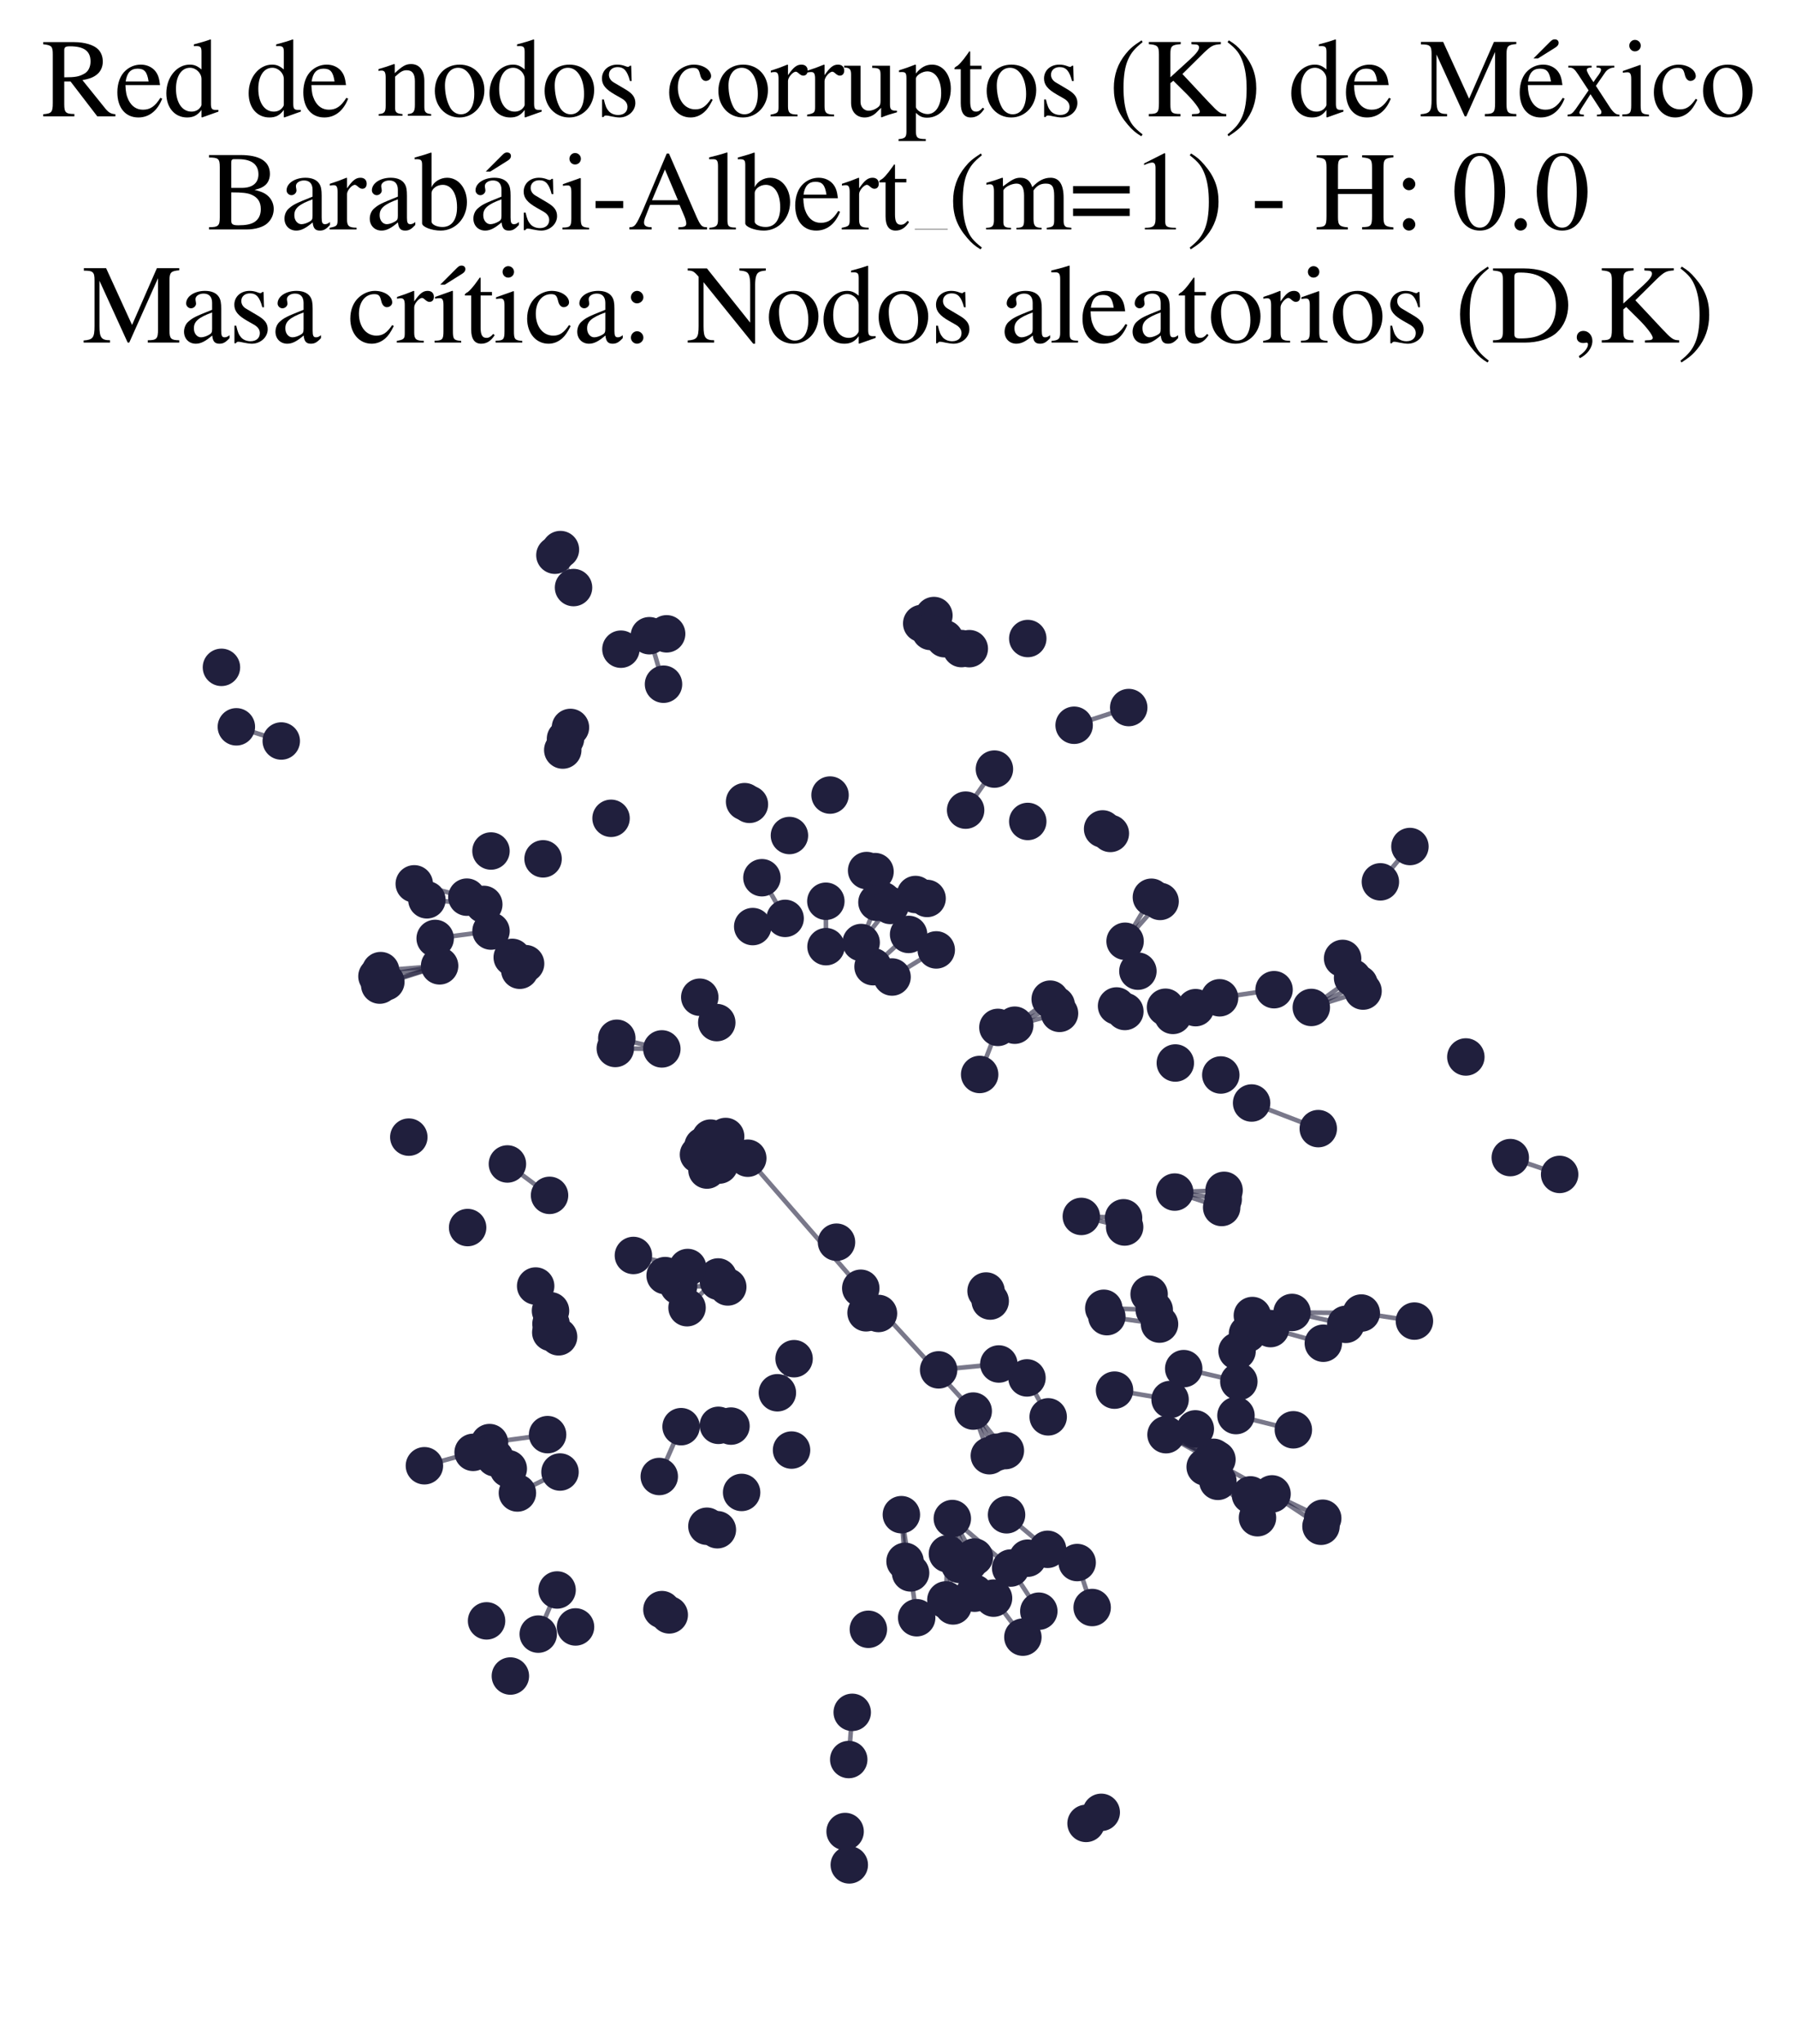<?xml version="1.0" encoding="utf-8" standalone="no"?>
<!DOCTYPE svg PUBLIC "-//W3C//DTD SVG 1.1//EN"
  "http://www.w3.org/Graphics/SVG/1.1/DTD/svg11.dtd">
<svg xmlns:xlink="http://www.w3.org/1999/xlink" width="156.476pt" height="178.036pt" viewBox="0 0 156.476 178.036" xmlns="http://www.w3.org/2000/svg" version="1.1">
 <defs>
  <style type="text/css">*{stroke-linejoin: round; stroke-linecap: butt}</style>
 </defs>
 <g id="figure_1">
  <g id="patch_1">
   <path d="M 0 178.036 
L 156.476 178.036 
L 156.476 0 
L 0 0 
z
" style="fill: #ffffff"/>
  </g>
  <g id="axes_1">
   <g id="LineCollection_1">
    <path d="M 65.149 100.865 
L 61.906 99.116 
" clip-path="url(#p71731fdd17)" style="fill: none; stroke: #201f3d; stroke-opacity: 0.6; stroke-width: 0.4"/>
    <path d="M 65.149 100.865 
L 61.251 99.796 
" clip-path="url(#p71731fdd17)" style="fill: none; stroke: #201f3d; stroke-opacity: 0.6; stroke-width: 0.4"/>
    <path d="M 65.149 100.865 
L 74.994 112.191 
" clip-path="url(#p71731fdd17)" style="fill: none; stroke: #201f3d; stroke-opacity: 0.6; stroke-width: 0.4"/>
    <path d="M 65.149 100.865 
L 60.855 100.552 
" clip-path="url(#p71731fdd17)" style="fill: none; stroke: #201f3d; stroke-opacity: 0.6; stroke-width: 0.4"/>
    <path d="M 65.149 100.865 
L 63 100.595 
" clip-path="url(#p71731fdd17)" style="fill: none; stroke: #201f3d; stroke-opacity: 0.6; stroke-width: 0.4"/>
    <path d="M 65.149 100.865 
L 61.594 101.898 
" clip-path="url(#p71731fdd17)" style="fill: none; stroke: #201f3d; stroke-opacity: 0.6; stroke-width: 0.4"/>
    <path d="M 65.149 100.865 
L 61.537 101.11 
" clip-path="url(#p71731fdd17)" style="fill: none; stroke: #201f3d; stroke-opacity: 0.6; stroke-width: 0.4"/>
    <path d="M 65.149 100.865 
L 62.791 99.66 
" clip-path="url(#p71731fdd17)" style="fill: none; stroke: #201f3d; stroke-opacity: 0.6; stroke-width: 0.4"/>
    <path d="M 65.149 100.865 
L 63.223 98.974 
" clip-path="url(#p71731fdd17)" style="fill: none; stroke: #201f3d; stroke-opacity: 0.6; stroke-width: 0.4"/>
    <path d="M 65.149 100.865 
L 62.12 100.193 
" clip-path="url(#p71731fdd17)" style="fill: none; stroke: #201f3d; stroke-opacity: 0.6; stroke-width: 0.4"/>
    <path d="M 65.149 100.865 
L 62.674 101.46 
" clip-path="url(#p71731fdd17)" style="fill: none; stroke: #201f3d; stroke-opacity: 0.6; stroke-width: 0.4"/>
    <path d="M 106.025 127.102 
L 101.59 124.944 
" clip-path="url(#p71731fdd17)" style="fill: none; stroke: #201f3d; stroke-opacity: 0.6; stroke-width: 0.4"/>
    <path d="M 91.27 134.927 
L 87.697 131.919 
" clip-path="url(#p71731fdd17)" style="fill: none; stroke: #201f3d; stroke-opacity: 0.6; stroke-width: 0.4"/>
    <path d="M 79.335 136.979 
L 78.532 131.91 
" clip-path="url(#p71731fdd17)" style="fill: none; stroke: #201f3d; stroke-opacity: 0.6; stroke-width: 0.4"/>
    <path d="M 79.335 136.979 
L 79.866 140.885 
" clip-path="url(#p71731fdd17)" style="fill: none; stroke: #201f3d; stroke-opacity: 0.6; stroke-width: 0.4"/>
    <path d="M 91.498 87.015 
L 88.409 89.282 
" clip-path="url(#p71731fdd17)" style="fill: none; stroke: #201f3d; stroke-opacity: 0.6; stroke-width: 0.4"/>
    <path d="M 73.63 159.503 
L 73.994 162.409 
" clip-path="url(#p71731fdd17)" style="fill: none; stroke: #201f3d; stroke-opacity: 0.6; stroke-width: 0.4"/>
    <path d="M 87.023 118.787 
L 81.777 119.298 
" clip-path="url(#p71731fdd17)" style="fill: none; stroke: #201f3d; stroke-opacity: 0.6; stroke-width: 0.4"/>
    <path d="M 57.663 91.346 
L 53.74 90.421 
" clip-path="url(#p71731fdd17)" style="fill: none; stroke: #201f3d; stroke-opacity: 0.6; stroke-width: 0.4"/>
    <path d="M 57.663 91.346 
L 53.608 91.308 
" clip-path="url(#p71731fdd17)" style="fill: none; stroke: #201f3d; stroke-opacity: 0.6; stroke-width: 0.4"/>
    <path d="M 79.162 81.377 
L 76.064 84.188 
" clip-path="url(#p71731fdd17)" style="fill: none; stroke: #201f3d; stroke-opacity: 0.6; stroke-width: 0.4"/>
    <path d="M 45.079 130.02 
L 48.791 128.195 
" clip-path="url(#p71731fdd17)" style="fill: none; stroke: #201f3d; stroke-opacity: 0.6; stroke-width: 0.4"/>
    <path d="M 82.544 135.316 
L 86.562 139.179 
" clip-path="url(#p71731fdd17)" style="fill: none; stroke: #201f3d; stroke-opacity: 0.6; stroke-width: 0.4"/>
    <path d="M 82.544 135.316 
L 83.035 139.857 
" clip-path="url(#p71731fdd17)" style="fill: none; stroke: #201f3d; stroke-opacity: 0.6; stroke-width: 0.4"/>
    <path d="M 82.544 135.316 
L 84.909 138.747 
" clip-path="url(#p71731fdd17)" style="fill: none; stroke: #201f3d; stroke-opacity: 0.6; stroke-width: 0.4"/>
    <path d="M 82.544 135.316 
L 82.41 139.334 
" clip-path="url(#p71731fdd17)" style="fill: none; stroke: #201f3d; stroke-opacity: 0.6; stroke-width: 0.4"/>
    <path d="M 92.312 88.252 
L 88.409 89.282 
" clip-path="url(#p71731fdd17)" style="fill: none; stroke: #201f3d; stroke-opacity: 0.6; stroke-width: 0.4"/>
    <path d="M 47.708 124.939 
L 42.649 125.633 
" clip-path="url(#p71731fdd17)" style="fill: none; stroke: #201f3d; stroke-opacity: 0.6; stroke-width: 0.4"/>
    <path d="M 96.166 113.935 
L 100.564 114.073 
" clip-path="url(#p71731fdd17)" style="fill: none; stroke: #201f3d; stroke-opacity: 0.6; stroke-width: 0.4"/>
    <path d="M 101.59 124.944 
L 110.826 130.1 
" clip-path="url(#p71731fdd17)" style="fill: none; stroke: #201f3d; stroke-opacity: 0.6; stroke-width: 0.4"/>
    <path d="M 101.59 124.944 
L 105.729 126.914 
" clip-path="url(#p71731fdd17)" style="fill: none; stroke: #201f3d; stroke-opacity: 0.6; stroke-width: 0.4"/>
    <path d="M 84.391 136.09 
L 82.972 132.247 
" clip-path="url(#p71731fdd17)" style="fill: none; stroke: #201f3d; stroke-opacity: 0.6; stroke-width: 0.4"/>
    <path d="M 102.347 103.815 
L 106.438 105.158 
" clip-path="url(#p71731fdd17)" style="fill: none; stroke: #201f3d; stroke-opacity: 0.6; stroke-width: 0.4"/>
    <path d="M 102.347 103.815 
L 106.571 104.438 
" clip-path="url(#p71731fdd17)" style="fill: none; stroke: #201f3d; stroke-opacity: 0.6; stroke-width: 0.4"/>
    <path d="M 102.347 103.815 
L 106.647 103.663 
" clip-path="url(#p71731fdd17)" style="fill: none; stroke: #201f3d; stroke-opacity: 0.6; stroke-width: 0.4"/>
    <path d="M 37.193 78.363 
L 42.15 78.764 
" clip-path="url(#p71731fdd17)" style="fill: none; stroke: #201f3d; stroke-opacity: 0.6; stroke-width: 0.4"/>
    <path d="M 97.104 121.064 
L 101.943 121.881 
" clip-path="url(#p71731fdd17)" style="fill: none; stroke: #201f3d; stroke-opacity: 0.6; stroke-width: 0.4"/>
    <path d="M 82.972 132.247 
L 84.898 135.595 
" clip-path="url(#p71731fdd17)" style="fill: none; stroke: #201f3d; stroke-opacity: 0.6; stroke-width: 0.4"/>
    <path d="M 82.972 132.247 
L 88.053 136.559 
" clip-path="url(#p71731fdd17)" style="fill: none; stroke: #201f3d; stroke-opacity: 0.6; stroke-width: 0.4"/>
    <path d="M 82.972 132.247 
L 83.601 136.245 
" clip-path="url(#p71731fdd17)" style="fill: none; stroke: #201f3d; stroke-opacity: 0.6; stroke-width: 0.4"/>
    <path d="M 86.562 139.179 
L 89.118 142.575 
" clip-path="url(#p71731fdd17)" style="fill: none; stroke: #201f3d; stroke-opacity: 0.6; stroke-width: 0.4"/>
    <path d="M 110.695 115.704 
L 115.294 116.977 
" clip-path="url(#p71731fdd17)" style="fill: none; stroke: #201f3d; stroke-opacity: 0.6; stroke-width: 0.4"/>
    <path d="M 57.808 59.586 
L 56.575 55.363 
" clip-path="url(#p71731fdd17)" style="fill: none; stroke: #201f3d; stroke-opacity: 0.6; stroke-width: 0.4"/>
    <path d="M 62.591 111.59 
L 57.949 111.089 
" clip-path="url(#p71731fdd17)" style="fill: none; stroke: #201f3d; stroke-opacity: 0.6; stroke-width: 0.4"/>
    <path d="M 32.843 85.026 
L 38.3 84.114 
" clip-path="url(#p71731fdd17)" style="fill: none; stroke: #201f3d; stroke-opacity: 0.6; stroke-width: 0.4"/>
    <path d="M 98.023 81.972 
L 100.315 78.14 
" clip-path="url(#p71731fdd17)" style="fill: none; stroke: #201f3d; stroke-opacity: 0.6; stroke-width: 0.4"/>
    <path d="M 98.023 81.972 
L 101.073 78.503 
" clip-path="url(#p71731fdd17)" style="fill: none; stroke: #201f3d; stroke-opacity: 0.6; stroke-width: 0.4"/>
    <path d="M 96.434 114.665 
L 101.024 115.312 
" clip-path="url(#p71731fdd17)" style="fill: none; stroke: #201f3d; stroke-opacity: 0.6; stroke-width: 0.4"/>
    <path d="M 109.046 96.058 
L 114.854 98.289 
" clip-path="url(#p71731fdd17)" style="fill: none; stroke: #201f3d; stroke-opacity: 0.6; stroke-width: 0.4"/>
    <path d="M 77.721 85.086 
L 81.57 82.726 
" clip-path="url(#p71731fdd17)" style="fill: none; stroke: #201f3d; stroke-opacity: 0.6; stroke-width: 0.4"/>
    <path d="M 93.848 136.079 
L 95.154 139.996 
" clip-path="url(#p71731fdd17)" style="fill: none; stroke: #201f3d; stroke-opacity: 0.6; stroke-width: 0.4"/>
    <path d="M 71.965 82.443 
L 71.952 78.488 
" clip-path="url(#p71731fdd17)" style="fill: none; stroke: #201f3d; stroke-opacity: 0.6; stroke-width: 0.4"/>
    <path d="M 120.266 76.798 
L 122.84 73.722 
" clip-path="url(#p71731fdd17)" style="fill: none; stroke: #201f3d; stroke-opacity: 0.6; stroke-width: 0.4"/>
    <path d="M 24.505 64.533 
L 20.593 63.298 
" clip-path="url(#p71731fdd17)" style="fill: none; stroke: #201f3d; stroke-opacity: 0.6; stroke-width: 0.4"/>
    <path d="M 106.109 129.007 
L 109.558 132.176 
" clip-path="url(#p71731fdd17)" style="fill: none; stroke: #201f3d; stroke-opacity: 0.6; stroke-width: 0.4"/>
    <path d="M 97.889 106.055 
L 94.21 105.936 
" clip-path="url(#p71731fdd17)" style="fill: none; stroke: #201f3d; stroke-opacity: 0.6; stroke-width: 0.4"/>
    <path d="M 38.3 84.114 
L 33.617 85.506 
" clip-path="url(#p71731fdd17)" style="fill: none; stroke: #201f3d; stroke-opacity: 0.6; stroke-width: 0.4"/>
    <path d="M 38.3 84.114 
L 33.082 85.789 
" clip-path="url(#p71731fdd17)" style="fill: none; stroke: #201f3d; stroke-opacity: 0.6; stroke-width: 0.4"/>
    <path d="M 38.3 84.114 
L 33.166 84.529 
" clip-path="url(#p71731fdd17)" style="fill: none; stroke: #201f3d; stroke-opacity: 0.6; stroke-width: 0.4"/>
    <path d="M 112.568 114.299 
L 118.604 114.35 
" clip-path="url(#p71731fdd17)" style="fill: none; stroke: #201f3d; stroke-opacity: 0.6; stroke-width: 0.4"/>
    <path d="M 112.568 114.299 
L 117.252 115.335 
" clip-path="url(#p71731fdd17)" style="fill: none; stroke: #201f3d; stroke-opacity: 0.6; stroke-width: 0.4"/>
    <path d="M 40.674 78.132 
L 36.092 76.972 
" clip-path="url(#p71731fdd17)" style="fill: none; stroke: #201f3d; stroke-opacity: 0.6; stroke-width: 0.4"/>
    <path d="M 114.247 87.737 
L 117.844 85.157 
" clip-path="url(#p71731fdd17)" style="fill: none; stroke: #201f3d; stroke-opacity: 0.6; stroke-width: 0.4"/>
    <path d="M 114.247 87.737 
L 118.411 85.693 
" clip-path="url(#p71731fdd17)" style="fill: none; stroke: #201f3d; stroke-opacity: 0.6; stroke-width: 0.4"/>
    <path d="M 114.247 87.737 
L 118.755 86.31 
" clip-path="url(#p71731fdd17)" style="fill: none; stroke: #201f3d; stroke-opacity: 0.6; stroke-width: 0.4"/>
    <path d="M 74.25 149.124 
L 73.946 153.234 
" clip-path="url(#p71731fdd17)" style="fill: none; stroke: #201f3d; stroke-opacity: 0.6; stroke-width: 0.4"/>
    <path d="M 69.184 118.326 
L 67.729 121.293 
" clip-path="url(#p71731fdd17)" style="fill: none; stroke: #201f3d; stroke-opacity: 0.6; stroke-width: 0.4"/>
    <path d="M 87.594 126.329 
L 84.792 122.888 
" clip-path="url(#p71731fdd17)" style="fill: none; stroke: #201f3d; stroke-opacity: 0.6; stroke-width: 0.4"/>
    <path d="M 107.934 120.319 
L 103.131 119.191 
" clip-path="url(#p71731fdd17)" style="fill: none; stroke: #201f3d; stroke-opacity: 0.6; stroke-width: 0.4"/>
    <path d="M 115.091 132.919 
L 110.826 130.1 
" clip-path="url(#p71731fdd17)" style="fill: none; stroke: #201f3d; stroke-opacity: 0.6; stroke-width: 0.4"/>
    <path d="M 42.779 81.085 
L 37.915 81.726 
" clip-path="url(#p71731fdd17)" style="fill: none; stroke: #201f3d; stroke-opacity: 0.6; stroke-width: 0.4"/>
    <path d="M 115.242 132.22 
L 110.826 130.1 
" clip-path="url(#p71731fdd17)" style="fill: none; stroke: #201f3d; stroke-opacity: 0.6; stroke-width: 0.4"/>
    <path d="M 85.352 93.574 
L 86.941 89.474 
" clip-path="url(#p71731fdd17)" style="fill: none; stroke: #201f3d; stroke-opacity: 0.6; stroke-width: 0.4"/>
    <path d="M 75.028 82.084 
L 77.567 78.853 
" clip-path="url(#p71731fdd17)" style="fill: none; stroke: #201f3d; stroke-opacity: 0.6; stroke-width: 0.4"/>
    <path d="M 75.028 82.084 
L 76.404 78.582 
" clip-path="url(#p71731fdd17)" style="fill: none; stroke: #201f3d; stroke-opacity: 0.6; stroke-width: 0.4"/>
    <path d="M 93.584 63.161 
L 98.34 61.619 
" clip-path="url(#p71731fdd17)" style="fill: none; stroke: #201f3d; stroke-opacity: 0.6; stroke-width: 0.4"/>
    <path d="M 107.683 123.279 
L 112.683 124.518 
" clip-path="url(#p71731fdd17)" style="fill: none; stroke: #201f3d; stroke-opacity: 0.6; stroke-width: 0.4"/>
    <path d="M 105 127.755 
L 108.944 130.186 
" clip-path="url(#p71731fdd17)" style="fill: none; stroke: #201f3d; stroke-opacity: 0.6; stroke-width: 0.4"/>
    <path d="M 68.404 79.98 
L 66.382 76.439 
" clip-path="url(#p71731fdd17)" style="fill: none; stroke: #201f3d; stroke-opacity: 0.6; stroke-width: 0.4"/>
    <path d="M 84.13 70.552 
L 86.638 66.978 
" clip-path="url(#p71731fdd17)" style="fill: none; stroke: #201f3d; stroke-opacity: 0.6; stroke-width: 0.4"/>
    <path d="M 118.604 114.35 
L 123.231 115.05 
" clip-path="url(#p71731fdd17)" style="fill: none; stroke: #201f3d; stroke-opacity: 0.6; stroke-width: 0.4"/>
    <path d="M 74.994 112.191 
L 84.792 122.888 
" clip-path="url(#p71731fdd17)" style="fill: none; stroke: #201f3d; stroke-opacity: 0.6; stroke-width: 0.4"/>
    <path d="M 74.994 112.191 
L 75.455 114.328 
" clip-path="url(#p71731fdd17)" style="fill: none; stroke: #201f3d; stroke-opacity: 0.6; stroke-width: 0.4"/>
    <path d="M 74.994 112.191 
L 76.537 114.387 
" clip-path="url(#p71731fdd17)" style="fill: none; stroke: #201f3d; stroke-opacity: 0.6; stroke-width: 0.4"/>
    <path d="M 59.122 111.988 
L 63.406 112.077 
" clip-path="url(#p71731fdd17)" style="fill: none; stroke: #201f3d; stroke-opacity: 0.6; stroke-width: 0.4"/>
    <path d="M 90.507 140.315 
L 88.053 136.559 
" clip-path="url(#p71731fdd17)" style="fill: none; stroke: #201f3d; stroke-opacity: 0.6; stroke-width: 0.4"/>
    <path d="M 47.88 104.101 
L 44.208 101.367 
" clip-path="url(#p71731fdd17)" style="fill: none; stroke: #201f3d; stroke-opacity: 0.6; stroke-width: 0.4"/>
    <path d="M 88.409 89.282 
L 92.026 87.535 
" clip-path="url(#p71731fdd17)" style="fill: none; stroke: #201f3d; stroke-opacity: 0.6; stroke-width: 0.4"/>
    <path d="M 46.894 142.312 
L 48.537 138.468 
" clip-path="url(#p71731fdd17)" style="fill: none; stroke: #201f3d; stroke-opacity: 0.6; stroke-width: 0.4"/>
    <path d="M 94.21 105.936 
L 97.984 106.856 
" clip-path="url(#p71731fdd17)" style="fill: none; stroke: #201f3d; stroke-opacity: 0.6; stroke-width: 0.4"/>
    <path d="M 86.197 126.775 
L 84.792 122.888 
" clip-path="url(#p71731fdd17)" style="fill: none; stroke: #201f3d; stroke-opacity: 0.6; stroke-width: 0.4"/>
    <path d="M 135.883 102.278 
L 131.583 100.813 
" clip-path="url(#p71731fdd17)" style="fill: none; stroke: #201f3d; stroke-opacity: 0.6; stroke-width: 0.4"/>
    <path d="M 62.569 111.208 
L 59.859 113.885 
" clip-path="url(#p71731fdd17)" style="fill: none; stroke: #201f3d; stroke-opacity: 0.6; stroke-width: 0.4"/>
    <path d="M 59.34 124.246 
L 57.438 128.585 
" clip-path="url(#p71731fdd17)" style="fill: none; stroke: #201f3d; stroke-opacity: 0.6; stroke-width: 0.4"/>
    <path d="M 55.185 109.336 
L 59.915 110.385 
" clip-path="url(#p71731fdd17)" style="fill: none; stroke: #201f3d; stroke-opacity: 0.6; stroke-width: 0.4"/>
    <path d="M 111.003 86.19 
L 106.256 86.896 
" clip-path="url(#p71731fdd17)" style="fill: none; stroke: #201f3d; stroke-opacity: 0.6; stroke-width: 0.4"/>
    <path d="M 48.346 48.349 
L 49.969 51.17 
" clip-path="url(#p71731fdd17)" style="fill: none; stroke: #201f3d; stroke-opacity: 0.6; stroke-width: 0.4"/>
    <path d="M 91.323 123.391 
L 89.475 119.999 
" clip-path="url(#p71731fdd17)" style="fill: none; stroke: #201f3d; stroke-opacity: 0.6; stroke-width: 0.4"/>
    <path d="M 78.532 131.91 
L 78.852 135.974 
" clip-path="url(#p71731fdd17)" style="fill: none; stroke: #201f3d; stroke-opacity: 0.6; stroke-width: 0.4"/>
    <path d="M 41.22 126.483 
L 36.977 127.649 
" clip-path="url(#p71731fdd17)" style="fill: none; stroke: #201f3d; stroke-opacity: 0.6; stroke-width: 0.4"/>
    <path d="M 84.792 122.888 
L 86.831 126.471 
" clip-path="url(#p71731fdd17)" style="fill: none; stroke: #201f3d; stroke-opacity: 0.6; stroke-width: 0.4"/>
    <path d="M 48.826 47.863 
L 49.969 51.17 
" clip-path="url(#p71731fdd17)" style="fill: none; stroke: #201f3d; stroke-opacity: 0.6; stroke-width: 0.4"/>
   </g>
   <g id="PathCollection_1">
    <defs>
     <path id="mb5e55815b9" d="M 0 1.581 
C 0.419 1.581 0.822 1.415 1.118 1.118 
C 1.415 0.822 1.581 0.419 1.581 0 
C 1.581 -0.419 1.415 -0.822 1.118 -1.118 
C 0.822 -1.415 0.419 -1.581 0 -1.581 
C -0.419 -1.581 -0.822 -1.415 -1.118 -1.118 
C -1.415 -0.822 -1.581 -0.419 -1.581 0 
C -1.581 0.419 -1.415 0.822 -1.118 1.118 
C -0.822 1.415 -0.419 1.581 0 1.581 
z
" style="stroke: #201f3d; stroke-width: 0.1"/>
    </defs>
    <g clip-path="url(#p71731fdd17)">
     <use xlink:href="#mb5e55815b9" x="115.091" y="132.919" style="fill: #201f3d; stroke: #201f3d; stroke-width: 0.1"/>
     <use xlink:href="#mb5e55815b9" x="76.236" y="75.907" style="fill: #201f3d; stroke: #201f3d; stroke-width: 0.1"/>
     <use xlink:href="#mb5e55815b9" x="94.21" y="105.936" style="fill: #201f3d; stroke: #201f3d; stroke-width: 0.1"/>
     <use xlink:href="#mb5e55815b9" x="45.079" y="130.02" style="fill: #201f3d; stroke: #201f3d; stroke-width: 0.1"/>
     <use xlink:href="#mb5e55815b9" x="50.143" y="141.686" style="fill: #201f3d; stroke: #201f3d; stroke-width: 0.1"/>
     <use xlink:href="#mb5e55815b9" x="82.299" y="55.625" style="fill: #201f3d; stroke: #201f3d; stroke-width: 0.1"/>
     <use xlink:href="#mb5e55815b9" x="47.708" y="124.939" style="fill: #201f3d; stroke: #201f3d; stroke-width: 0.1"/>
     <use xlink:href="#mb5e55815b9" x="62.591" y="111.59" style="fill: #201f3d; stroke: #201f3d; stroke-width: 0.1"/>
     <use xlink:href="#mb5e55815b9" x="100.117" y="112.71" style="fill: #201f3d; stroke: #201f3d; stroke-width: 0.1"/>
     <use xlink:href="#mb5e55815b9" x="76.064" y="84.188" style="fill: #201f3d; stroke: #201f3d; stroke-width: 0.1"/>
     <use xlink:href="#mb5e55815b9" x="73.63" y="159.503" style="fill: #201f3d; stroke: #201f3d; stroke-width: 0.1"/>
     <use xlink:href="#mb5e55815b9" x="62.59" y="124.129" style="fill: #201f3d; stroke: #201f3d; stroke-width: 0.1"/>
     <use xlink:href="#mb5e55815b9" x="101.024" y="115.312" style="fill: #201f3d; stroke: #201f3d; stroke-width: 0.1"/>
     <use xlink:href="#mb5e55815b9" x="73.994" y="162.409" style="fill: #201f3d; stroke: #201f3d; stroke-width: 0.1"/>
     <use xlink:href="#mb5e55815b9" x="40.741" y="106.905" style="fill: #201f3d; stroke: #201f3d; stroke-width: 0.1"/>
     <use xlink:href="#mb5e55815b9" x="47.987" y="116.041" style="fill: #201f3d; stroke: #201f3d; stroke-width: 0.1"/>
     <use xlink:href="#mb5e55815b9" x="48.667" y="116.42" style="fill: #201f3d; stroke: #201f3d; stroke-width: 0.1"/>
     <use xlink:href="#mb5e55815b9" x="63" y="100.595" style="fill: #201f3d; stroke: #201f3d; stroke-width: 0.1"/>
     <use xlink:href="#mb5e55815b9" x="49.969" y="51.17" style="fill: #201f3d; stroke: #201f3d; stroke-width: 0.1"/>
     <use xlink:href="#mb5e55815b9" x="122.84" y="73.722" style="fill: #201f3d; stroke: #201f3d; stroke-width: 0.1"/>
     <use xlink:href="#mb5e55815b9" x="73.946" y="153.234" style="fill: #201f3d; stroke: #201f3d; stroke-width: 0.1"/>
     <use xlink:href="#mb5e55815b9" x="68.779" y="72.764" style="fill: #201f3d; stroke: #201f3d; stroke-width: 0.1"/>
     <use xlink:href="#mb5e55815b9" x="107.934" y="120.319" style="fill: #201f3d; stroke: #201f3d; stroke-width: 0.1"/>
     <use xlink:href="#mb5e55815b9" x="84.792" y="122.888" style="fill: #201f3d; stroke: #201f3d; stroke-width: 0.1"/>
     <use xlink:href="#mb5e55815b9" x="108.689" y="116.144" style="fill: #201f3d; stroke: #201f3d; stroke-width: 0.1"/>
     <use xlink:href="#mb5e55815b9" x="57.808" y="59.586" style="fill: #201f3d; stroke: #201f3d; stroke-width: 0.1"/>
     <use xlink:href="#mb5e55815b9" x="95.946" y="157.833" style="fill: #201f3d; stroke: #201f3d; stroke-width: 0.1"/>
     <use xlink:href="#mb5e55815b9" x="60.855" y="100.552" style="fill: #201f3d; stroke: #201f3d; stroke-width: 0.1"/>
     <use xlink:href="#mb5e55815b9" x="74.25" y="149.124" style="fill: #201f3d; stroke: #201f3d; stroke-width: 0.1"/>
     <use xlink:href="#mb5e55815b9" x="76.894" y="78.426" style="fill: #201f3d; stroke: #201f3d; stroke-width: 0.1"/>
     <use xlink:href="#mb5e55815b9" x="115.242" y="132.22" style="fill: #201f3d; stroke: #201f3d; stroke-width: 0.1"/>
     <use xlink:href="#mb5e55815b9" x="91.498" y="87.015" style="fill: #201f3d; stroke: #201f3d; stroke-width: 0.1"/>
     <use xlink:href="#mb5e55815b9" x="44.466" y="145.962" style="fill: #201f3d; stroke: #201f3d; stroke-width: 0.1"/>
     <use xlink:href="#mb5e55815b9" x="37.193" y="78.363" style="fill: #201f3d; stroke: #201f3d; stroke-width: 0.1"/>
     <use xlink:href="#mb5e55815b9" x="117.252" y="115.335" style="fill: #201f3d; stroke: #201f3d; stroke-width: 0.1"/>
     <use xlink:href="#mb5e55815b9" x="93.848" y="136.079" style="fill: #201f3d; stroke: #201f3d; stroke-width: 0.1"/>
     <use xlink:href="#mb5e55815b9" x="74.994" y="112.191" style="fill: #201f3d; stroke: #201f3d; stroke-width: 0.1"/>
     <use xlink:href="#mb5e55815b9" x="62.448" y="89.055" style="fill: #201f3d; stroke: #201f3d; stroke-width: 0.1"/>
     <use xlink:href="#mb5e55815b9" x="37.915" y="81.726" style="fill: #201f3d; stroke: #201f3d; stroke-width: 0.1"/>
     <use xlink:href="#mb5e55815b9" x="33.166" y="84.529" style="fill: #201f3d; stroke: #201f3d; stroke-width: 0.1"/>
     <use xlink:href="#mb5e55815b9" x="57.663" y="91.346" style="fill: #201f3d; stroke: #201f3d; stroke-width: 0.1"/>
     <use xlink:href="#mb5e55815b9" x="98.023" y="81.972" style="fill: #201f3d; stroke: #201f3d; stroke-width: 0.1"/>
     <use xlink:href="#mb5e55815b9" x="43.123" y="126.963" style="fill: #201f3d; stroke: #201f3d; stroke-width: 0.1"/>
     <use xlink:href="#mb5e55815b9" x="61.906" y="99.116" style="fill: #201f3d; stroke: #201f3d; stroke-width: 0.1"/>
     <use xlink:href="#mb5e55815b9" x="36.977" y="127.649" style="fill: #201f3d; stroke: #201f3d; stroke-width: 0.1"/>
     <use xlink:href="#mb5e55815b9" x="79.764" y="77.901" style="fill: #201f3d; stroke: #201f3d; stroke-width: 0.1"/>
     <use xlink:href="#mb5e55815b9" x="80.305" y="54.295" style="fill: #201f3d; stroke: #201f3d; stroke-width: 0.1"/>
     <use xlink:href="#mb5e55815b9" x="102.347" y="103.815" style="fill: #201f3d; stroke: #201f3d; stroke-width: 0.1"/>
     <use xlink:href="#mb5e55815b9" x="65.58" y="80.694" style="fill: #201f3d; stroke: #201f3d; stroke-width: 0.1"/>
     <use xlink:href="#mb5e55815b9" x="79.335" y="136.979" style="fill: #201f3d; stroke: #201f3d; stroke-width: 0.1"/>
     <use xlink:href="#mb5e55815b9" x="107.683" y="123.279" style="fill: #201f3d; stroke: #201f3d; stroke-width: 0.1"/>
     <use xlink:href="#mb5e55815b9" x="83.601" y="136.245" style="fill: #201f3d; stroke: #201f3d; stroke-width: 0.1"/>
     <use xlink:href="#mb5e55815b9" x="46.669" y="111.998" style="fill: #201f3d; stroke: #201f3d; stroke-width: 0.1"/>
     <use xlink:href="#mb5e55815b9" x="86.562" y="139.179" style="fill: #201f3d; stroke: #201f3d; stroke-width: 0.1"/>
     <use xlink:href="#mb5e55815b9" x="100.564" y="114.073" style="fill: #201f3d; stroke: #201f3d; stroke-width: 0.1"/>
     <use xlink:href="#mb5e55815b9" x="81.367" y="53.606" style="fill: #201f3d; stroke: #201f3d; stroke-width: 0.1"/>
     <use xlink:href="#mb5e55815b9" x="62.791" y="99.66" style="fill: #201f3d; stroke: #201f3d; stroke-width: 0.1"/>
     <use xlink:href="#mb5e55815b9" x="89.543" y="71.539" style="fill: #201f3d; stroke: #201f3d; stroke-width: 0.1"/>
     <use xlink:href="#mb5e55815b9" x="83.035" y="139.857" style="fill: #201f3d; stroke: #201f3d; stroke-width: 0.1"/>
     <use xlink:href="#mb5e55815b9" x="48.537" y="138.468" style="fill: #201f3d; stroke: #201f3d; stroke-width: 0.1"/>
     <use xlink:href="#mb5e55815b9" x="98.004" y="88.087" style="fill: #201f3d; stroke: #201f3d; stroke-width: 0.1"/>
     <use xlink:href="#mb5e55815b9" x="86.271" y="113.305" style="fill: #201f3d; stroke: #201f3d; stroke-width: 0.1"/>
     <use xlink:href="#mb5e55815b9" x="62.569" y="111.208" style="fill: #201f3d; stroke: #201f3d; stroke-width: 0.1"/>
     <use xlink:href="#mb5e55815b9" x="91.323" y="123.391" style="fill: #201f3d; stroke: #201f3d; stroke-width: 0.1"/>
     <use xlink:href="#mb5e55815b9" x="84.909" y="138.747" style="fill: #201f3d; stroke: #201f3d; stroke-width: 0.1"/>
     <use xlink:href="#mb5e55815b9" x="111.003" y="86.19" style="fill: #201f3d; stroke: #201f3d; stroke-width: 0.1"/>
     <use xlink:href="#mb5e55815b9" x="86.831" y="126.471" style="fill: #201f3d; stroke: #201f3d; stroke-width: 0.1"/>
     <use xlink:href="#mb5e55815b9" x="71.952" y="78.488" style="fill: #201f3d; stroke: #201f3d; stroke-width: 0.1"/>
     <use xlink:href="#mb5e55815b9" x="84.391" y="136.09" style="fill: #201f3d; stroke: #201f3d; stroke-width: 0.1"/>
     <use xlink:href="#mb5e55815b9" x="69.184" y="118.326" style="fill: #201f3d; stroke: #201f3d; stroke-width: 0.1"/>
     <use xlink:href="#mb5e55815b9" x="105" y="127.755" style="fill: #201f3d; stroke: #201f3d; stroke-width: 0.1"/>
     <use xlink:href="#mb5e55815b9" x="89.475" y="119.999" style="fill: #201f3d; stroke: #201f3d; stroke-width: 0.1"/>
     <use xlink:href="#mb5e55815b9" x="110.826" y="130.1" style="fill: #201f3d; stroke: #201f3d; stroke-width: 0.1"/>
     <use xlink:href="#mb5e55815b9" x="85.352" y="93.574" style="fill: #201f3d; stroke: #201f3d; stroke-width: 0.1"/>
     <use xlink:href="#mb5e55815b9" x="63.686" y="124.195" style="fill: #201f3d; stroke: #201f3d; stroke-width: 0.1"/>
     <use xlink:href="#mb5e55815b9" x="53.608" y="91.308" style="fill: #201f3d; stroke: #201f3d; stroke-width: 0.1"/>
     <use xlink:href="#mb5e55815b9" x="79.866" y="140.885" style="fill: #201f3d; stroke: #201f3d; stroke-width: 0.1"/>
     <use xlink:href="#mb5e55815b9" x="48.346" y="48.349" style="fill: #201f3d; stroke: #201f3d; stroke-width: 0.1"/>
     <use xlink:href="#mb5e55815b9" x="78.852" y="135.974" style="fill: #201f3d; stroke: #201f3d; stroke-width: 0.1"/>
     <use xlink:href="#mb5e55815b9" x="76.537" y="114.387" style="fill: #201f3d; stroke: #201f3d; stroke-width: 0.1"/>
     <use xlink:href="#mb5e55815b9" x="19.293" y="58.118" style="fill: #201f3d; stroke: #201f3d; stroke-width: 0.1"/>
     <use xlink:href="#mb5e55815b9" x="42.779" y="81.085" style="fill: #201f3d; stroke: #201f3d; stroke-width: 0.1"/>
     <use xlink:href="#mb5e55815b9" x="60.967" y="86.846" style="fill: #201f3d; stroke: #201f3d; stroke-width: 0.1"/>
     <use xlink:href="#mb5e55815b9" x="88.409" y="89.282" style="fill: #201f3d; stroke: #201f3d; stroke-width: 0.1"/>
     <use xlink:href="#mb5e55815b9" x="109.2" y="115.606" style="fill: #201f3d; stroke: #201f3d; stroke-width: 0.1"/>
     <use xlink:href="#mb5e55815b9" x="42.649" y="125.633" style="fill: #201f3d; stroke: #201f3d; stroke-width: 0.1"/>
     <use xlink:href="#mb5e55815b9" x="106.109" y="129.007" style="fill: #201f3d; stroke: #201f3d; stroke-width: 0.1"/>
     <use xlink:href="#mb5e55815b9" x="101.545" y="87.719" style="fill: #201f3d; stroke: #201f3d; stroke-width: 0.1"/>
     <use xlink:href="#mb5e55815b9" x="53.74" y="90.421" style="fill: #201f3d; stroke: #201f3d; stroke-width: 0.1"/>
     <use xlink:href="#mb5e55815b9" x="84.45" y="56.491" style="fill: #201f3d; stroke: #201f3d; stroke-width: 0.1"/>
     <use xlink:href="#mb5e55815b9" x="62.5" y="133.221" style="fill: #201f3d; stroke: #201f3d; stroke-width: 0.1"/>
     <use xlink:href="#mb5e55815b9" x="46.894" y="142.312" style="fill: #201f3d; stroke: #201f3d; stroke-width: 0.1"/>
     <use xlink:href="#mb5e55815b9" x="101.943" y="121.881" style="fill: #201f3d; stroke: #201f3d; stroke-width: 0.1"/>
     <use xlink:href="#mb5e55815b9" x="97.889" y="106.055" style="fill: #201f3d; stroke: #201f3d; stroke-width: 0.1"/>
     <use xlink:href="#mb5e55815b9" x="49.031" y="65.321" style="fill: #201f3d; stroke: #201f3d; stroke-width: 0.1"/>
     <use xlink:href="#mb5e55815b9" x="57.438" y="128.585" style="fill: #201f3d; stroke: #201f3d; stroke-width: 0.1"/>
     <use xlink:href="#mb5e55815b9" x="75.503" y="75.814" style="fill: #201f3d; stroke: #201f3d; stroke-width: 0.1"/>
     <use xlink:href="#mb5e55815b9" x="107.779" y="117.661" style="fill: #201f3d; stroke: #201f3d; stroke-width: 0.1"/>
     <use xlink:href="#mb5e55815b9" x="47.315" y="74.795" style="fill: #201f3d; stroke: #201f3d; stroke-width: 0.1"/>
     <use xlink:href="#mb5e55815b9" x="85.91" y="112.432" style="fill: #201f3d; stroke: #201f3d; stroke-width: 0.1"/>
     <use xlink:href="#mb5e55815b9" x="47.88" y="104.101" style="fill: #201f3d; stroke: #201f3d; stroke-width: 0.1"/>
     <use xlink:href="#mb5e55815b9" x="77.721" y="85.086" style="fill: #201f3d; stroke: #201f3d; stroke-width: 0.1"/>
     <use xlink:href="#mb5e55815b9" x="100.315" y="78.14" style="fill: #201f3d; stroke: #201f3d; stroke-width: 0.1"/>
     <use xlink:href="#mb5e55815b9" x="106.256" y="86.896" style="fill: #201f3d; stroke: #201f3d; stroke-width: 0.1"/>
     <use xlink:href="#mb5e55815b9" x="44.284" y="127.908" style="fill: #201f3d; stroke: #201f3d; stroke-width: 0.1"/>
     <use xlink:href="#mb5e55815b9" x="102.192" y="88.43" style="fill: #201f3d; stroke: #201f3d; stroke-width: 0.1"/>
     <use xlink:href="#mb5e55815b9" x="36.092" y="76.972" style="fill: #201f3d; stroke: #201f3d; stroke-width: 0.1"/>
     <use xlink:href="#mb5e55815b9" x="120.266" y="76.798" style="fill: #201f3d; stroke: #201f3d; stroke-width: 0.1"/>
     <use xlink:href="#mb5e55815b9" x="61.588" y="132.917" style="fill: #201f3d; stroke: #201f3d; stroke-width: 0.1"/>
     <use xlink:href="#mb5e55815b9" x="20.593" y="63.298" style="fill: #201f3d; stroke: #201f3d; stroke-width: 0.1"/>
     <use xlink:href="#mb5e55815b9" x="135.883" y="102.278" style="fill: #201f3d; stroke: #201f3d; stroke-width: 0.1"/>
     <use xlink:href="#mb5e55815b9" x="72.88" y="108.181" style="fill: #201f3d; stroke: #201f3d; stroke-width: 0.1"/>
     <use xlink:href="#mb5e55815b9" x="82.972" y="132.247" style="fill: #201f3d; stroke: #201f3d; stroke-width: 0.1"/>
     <use xlink:href="#mb5e55815b9" x="59.915" y="110.385" style="fill: #201f3d; stroke: #201f3d; stroke-width: 0.1"/>
     <use xlink:href="#mb5e55815b9" x="112.683" y="124.518" style="fill: #201f3d; stroke: #201f3d; stroke-width: 0.1"/>
     <use xlink:href="#mb5e55815b9" x="92.026" y="87.535" style="fill: #201f3d; stroke: #201f3d; stroke-width: 0.1"/>
     <use xlink:href="#mb5e55815b9" x="83.767" y="56.484" style="fill: #201f3d; stroke: #201f3d; stroke-width: 0.1"/>
     <use xlink:href="#mb5e55815b9" x="56.575" y="55.363" style="fill: #201f3d; stroke: #201f3d; stroke-width: 0.1"/>
     <use xlink:href="#mb5e55815b9" x="54.097" y="56.536" style="fill: #201f3d; stroke: #201f3d; stroke-width: 0.1"/>
     <use xlink:href="#mb5e55815b9" x="94.622" y="158.796" style="fill: #201f3d; stroke: #201f3d; stroke-width: 0.1"/>
     <use xlink:href="#mb5e55815b9" x="47.963" y="114.153" style="fill: #201f3d; stroke: #201f3d; stroke-width: 0.1"/>
     <use xlink:href="#mb5e55815b9" x="38.3" y="84.114" style="fill: #201f3d; stroke: #201f3d; stroke-width: 0.1"/>
     <use xlink:href="#mb5e55815b9" x="87.023" y="118.787" style="fill: #201f3d; stroke: #201f3d; stroke-width: 0.1"/>
     <use xlink:href="#mb5e55815b9" x="104.165" y="87.754" style="fill: #201f3d; stroke: #201f3d; stroke-width: 0.1"/>
     <use xlink:href="#mb5e55815b9" x="71.965" y="82.443" style="fill: #201f3d; stroke: #201f3d; stroke-width: 0.1"/>
     <use xlink:href="#mb5e55815b9" x="44.208" y="101.367" style="fill: #201f3d; stroke: #201f3d; stroke-width: 0.1"/>
     <use xlink:href="#mb5e55815b9" x="45.792" y="83.923" style="fill: #201f3d; stroke: #201f3d; stroke-width: 0.1"/>
     <use xlink:href="#mb5e55815b9" x="65.149" y="100.865" style="fill: #201f3d; stroke: #201f3d; stroke-width: 0.1"/>
     <use xlink:href="#mb5e55815b9" x="53.238" y="71.265" style="fill: #201f3d; stroke: #201f3d; stroke-width: 0.1"/>
     <use xlink:href="#mb5e55815b9" x="82.41" y="139.334" style="fill: #201f3d; stroke: #201f3d; stroke-width: 0.1"/>
     <use xlink:href="#mb5e55815b9" x="84.13" y="70.552" style="fill: #201f3d; stroke: #201f3d; stroke-width: 0.1"/>
     <use xlink:href="#mb5e55815b9" x="106.571" y="104.438" style="fill: #201f3d; stroke: #201f3d; stroke-width: 0.1"/>
     <use xlink:href="#mb5e55815b9" x="48.791" y="128.195" style="fill: #201f3d; stroke: #201f3d; stroke-width: 0.1"/>
     <use xlink:href="#mb5e55815b9" x="110.695" y="115.704" style="fill: #201f3d; stroke: #201f3d; stroke-width: 0.1"/>
     <use xlink:href="#mb5e55815b9" x="87.697" y="131.919" style="fill: #201f3d; stroke: #201f3d; stroke-width: 0.1"/>
     <use xlink:href="#mb5e55815b9" x="57.669" y="140.178" style="fill: #201f3d; stroke: #201f3d; stroke-width: 0.1"/>
     <use xlink:href="#mb5e55815b9" x="78.532" y="131.91" style="fill: #201f3d; stroke: #201f3d; stroke-width: 0.1"/>
     <use xlink:href="#mb5e55815b9" x="32.843" y="85.026" style="fill: #201f3d; stroke: #201f3d; stroke-width: 0.1"/>
     <use xlink:href="#mb5e55815b9" x="35.618" y="99.03" style="fill: #201f3d; stroke: #201f3d; stroke-width: 0.1"/>
     <use xlink:href="#mb5e55815b9" x="62.12" y="100.193" style="fill: #201f3d; stroke: #201f3d; stroke-width: 0.1"/>
     <use xlink:href="#mb5e55815b9" x="33.082" y="85.789" style="fill: #201f3d; stroke: #201f3d; stroke-width: 0.1"/>
     <use xlink:href="#mb5e55815b9" x="64.872" y="69.816" style="fill: #201f3d; stroke: #201f3d; stroke-width: 0.1"/>
     <use xlink:href="#mb5e55815b9" x="44.628" y="83.376" style="fill: #201f3d; stroke: #201f3d; stroke-width: 0.1"/>
     <use xlink:href="#mb5e55815b9" x="61.537" y="101.11" style="fill: #201f3d; stroke: #201f3d; stroke-width: 0.1"/>
     <use xlink:href="#mb5e55815b9" x="49.269" y="64.337" style="fill: #201f3d; stroke: #201f3d; stroke-width: 0.1"/>
     <use xlink:href="#mb5e55815b9" x="86.197" y="126.775" style="fill: #201f3d; stroke: #201f3d; stroke-width: 0.1"/>
     <use xlink:href="#mb5e55815b9" x="42.15" y="78.764" style="fill: #201f3d; stroke: #201f3d; stroke-width: 0.1"/>
     <use xlink:href="#mb5e55815b9" x="81.07" y="54.992" style="fill: #201f3d; stroke: #201f3d; stroke-width: 0.1"/>
     <use xlink:href="#mb5e55815b9" x="58.08" y="55.199" style="fill: #201f3d; stroke: #201f3d; stroke-width: 0.1"/>
     <use xlink:href="#mb5e55815b9" x="127.711" y="92.049" style="fill: #201f3d; stroke: #201f3d; stroke-width: 0.1"/>
     <use xlink:href="#mb5e55815b9" x="101.073" y="78.503" style="fill: #201f3d; stroke: #201f3d; stroke-width: 0.1"/>
     <use xlink:href="#mb5e55815b9" x="61.594" y="101.898" style="fill: #201f3d; stroke: #201f3d; stroke-width: 0.1"/>
     <use xlink:href="#mb5e55815b9" x="114.247" y="87.737" style="fill: #201f3d; stroke: #201f3d; stroke-width: 0.1"/>
     <use xlink:href="#mb5e55815b9" x="86.941" y="89.474" style="fill: #201f3d; stroke: #201f3d; stroke-width: 0.1"/>
     <use xlink:href="#mb5e55815b9" x="109.558" y="132.176" style="fill: #201f3d; stroke: #201f3d; stroke-width: 0.1"/>
     <use xlink:href="#mb5e55815b9" x="98.34" y="61.619" style="fill: #201f3d; stroke: #201f3d; stroke-width: 0.1"/>
     <use xlink:href="#mb5e55815b9" x="89.544" y="55.607" style="fill: #201f3d; stroke: #201f3d; stroke-width: 0.1"/>
     <use xlink:href="#mb5e55815b9" x="24.505" y="64.533" style="fill: #201f3d; stroke: #201f3d; stroke-width: 0.1"/>
     <use xlink:href="#mb5e55815b9" x="59.122" y="111.988" style="fill: #201f3d; stroke: #201f3d; stroke-width: 0.1"/>
     <use xlink:href="#mb5e55815b9" x="45.284" y="84.497" style="fill: #201f3d; stroke: #201f3d; stroke-width: 0.1"/>
     <use xlink:href="#mb5e55815b9" x="97.104" y="121.064" style="fill: #201f3d; stroke: #201f3d; stroke-width: 0.1"/>
     <use xlink:href="#mb5e55815b9" x="63.223" y="98.974" style="fill: #201f3d; stroke: #201f3d; stroke-width: 0.1"/>
     <use xlink:href="#mb5e55815b9" x="90.507" y="140.315" style="fill: #201f3d; stroke: #201f3d; stroke-width: 0.1"/>
     <use xlink:href="#mb5e55815b9" x="105.729" y="126.914" style="fill: #201f3d; stroke: #201f3d; stroke-width: 0.1"/>
     <use xlink:href="#mb5e55815b9" x="112.568" y="114.299" style="fill: #201f3d; stroke: #201f3d; stroke-width: 0.1"/>
     <use xlink:href="#mb5e55815b9" x="82.544" y="135.316" style="fill: #201f3d; stroke: #201f3d; stroke-width: 0.1"/>
     <use xlink:href="#mb5e55815b9" x="76.404" y="78.582" style="fill: #201f3d; stroke: #201f3d; stroke-width: 0.1"/>
     <use xlink:href="#mb5e55815b9" x="115.294" y="116.977" style="fill: #201f3d; stroke: #201f3d; stroke-width: 0.1"/>
     <use xlink:href="#mb5e55815b9" x="68.404" y="79.98" style="fill: #201f3d; stroke: #201f3d; stroke-width: 0.1"/>
     <use xlink:href="#mb5e55815b9" x="102.399" y="92.575" style="fill: #201f3d; stroke: #201f3d; stroke-width: 0.1"/>
     <use xlink:href="#mb5e55815b9" x="108.944" y="130.186" style="fill: #201f3d; stroke: #201f3d; stroke-width: 0.1"/>
     <use xlink:href="#mb5e55815b9" x="61.251" y="99.796" style="fill: #201f3d; stroke: #201f3d; stroke-width: 0.1"/>
     <use xlink:href="#mb5e55815b9" x="58.309" y="140.637" style="fill: #201f3d; stroke: #201f3d; stroke-width: 0.1"/>
     <use xlink:href="#mb5e55815b9" x="97.984" y="106.856" style="fill: #201f3d; stroke: #201f3d; stroke-width: 0.1"/>
     <use xlink:href="#mb5e55815b9" x="118.411" y="85.693" style="fill: #201f3d; stroke: #201f3d; stroke-width: 0.1"/>
     <use xlink:href="#mb5e55815b9" x="67.729" y="121.293" style="fill: #201f3d; stroke: #201f3d; stroke-width: 0.1"/>
     <use xlink:href="#mb5e55815b9" x="117.844" y="85.157" style="fill: #201f3d; stroke: #201f3d; stroke-width: 0.1"/>
     <use xlink:href="#mb5e55815b9" x="40.674" y="78.132" style="fill: #201f3d; stroke: #201f3d; stroke-width: 0.1"/>
     <use xlink:href="#mb5e55815b9" x="79.162" y="81.377" style="fill: #201f3d; stroke: #201f3d; stroke-width: 0.1"/>
     <use xlink:href="#mb5e55815b9" x="96.065" y="72.19" style="fill: #201f3d; stroke: #201f3d; stroke-width: 0.1"/>
     <use xlink:href="#mb5e55815b9" x="55.185" y="109.336" style="fill: #201f3d; stroke: #201f3d; stroke-width: 0.1"/>
     <use xlink:href="#mb5e55815b9" x="49.7" y="63.351" style="fill: #201f3d; stroke: #201f3d; stroke-width: 0.1"/>
     <use xlink:href="#mb5e55815b9" x="92.312" y="88.252" style="fill: #201f3d; stroke: #201f3d; stroke-width: 0.1"/>
     <use xlink:href="#mb5e55815b9" x="89.536" y="135.697" style="fill: #201f3d; stroke: #201f3d; stroke-width: 0.1"/>
     <use xlink:href="#mb5e55815b9" x="33.617" y="85.506" style="fill: #201f3d; stroke: #201f3d; stroke-width: 0.1"/>
     <use xlink:href="#mb5e55815b9" x="62.674" y="101.46" style="fill: #201f3d; stroke: #201f3d; stroke-width: 0.1"/>
     <use xlink:href="#mb5e55815b9" x="81.777" y="119.298" style="fill: #201f3d; stroke: #201f3d; stroke-width: 0.1"/>
     <use xlink:href="#mb5e55815b9" x="93.584" y="63.161" style="fill: #201f3d; stroke: #201f3d; stroke-width: 0.1"/>
     <use xlink:href="#mb5e55815b9" x="91.27" y="134.927" style="fill: #201f3d; stroke: #201f3d; stroke-width: 0.1"/>
     <use xlink:href="#mb5e55815b9" x="63.406" y="112.077" style="fill: #201f3d; stroke: #201f3d; stroke-width: 0.1"/>
     <use xlink:href="#mb5e55815b9" x="48.826" y="47.863" style="fill: #201f3d; stroke: #201f3d; stroke-width: 0.1"/>
     <use xlink:href="#mb5e55815b9" x="106.647" y="103.663" style="fill: #201f3d; stroke: #201f3d; stroke-width: 0.1"/>
     <use xlink:href="#mb5e55815b9" x="106.025" y="127.102" style="fill: #201f3d; stroke: #201f3d; stroke-width: 0.1"/>
     <use xlink:href="#mb5e55815b9" x="57.949" y="111.089" style="fill: #201f3d; stroke: #201f3d; stroke-width: 0.1"/>
     <use xlink:href="#mb5e55815b9" x="68.964" y="126.284" style="fill: #201f3d; stroke: #201f3d; stroke-width: 0.1"/>
     <use xlink:href="#mb5e55815b9" x="65.292" y="70.048" style="fill: #201f3d; stroke: #201f3d; stroke-width: 0.1"/>
     <use xlink:href="#mb5e55815b9" x="87.594" y="126.329" style="fill: #201f3d; stroke: #201f3d; stroke-width: 0.1"/>
     <use xlink:href="#mb5e55815b9" x="96.166" y="113.935" style="fill: #201f3d; stroke: #201f3d; stroke-width: 0.1"/>
     <use xlink:href="#mb5e55815b9" x="95.154" y="139.996" style="fill: #201f3d; stroke: #201f3d; stroke-width: 0.1"/>
     <use xlink:href="#mb5e55815b9" x="84.898" y="135.595" style="fill: #201f3d; stroke: #201f3d; stroke-width: 0.1"/>
     <use xlink:href="#mb5e55815b9" x="114.854" y="98.289" style="fill: #201f3d; stroke: #201f3d; stroke-width: 0.1"/>
     <use xlink:href="#mb5e55815b9" x="131.583" y="100.813" style="fill: #201f3d; stroke: #201f3d; stroke-width: 0.1"/>
     <use xlink:href="#mb5e55815b9" x="59.859" y="113.885" style="fill: #201f3d; stroke: #201f3d; stroke-width: 0.1"/>
     <use xlink:href="#mb5e55815b9" x="109.111" y="114.567" style="fill: #201f3d; stroke: #201f3d; stroke-width: 0.1"/>
     <use xlink:href="#mb5e55815b9" x="106.362" y="93.618" style="fill: #201f3d; stroke: #201f3d; stroke-width: 0.1"/>
     <use xlink:href="#mb5e55815b9" x="99.138" y="84.576" style="fill: #201f3d; stroke: #201f3d; stroke-width: 0.1"/>
     <use xlink:href="#mb5e55815b9" x="96.739" y="72.582" style="fill: #201f3d; stroke: #201f3d; stroke-width: 0.1"/>
     <use xlink:href="#mb5e55815b9" x="96.434" y="114.665" style="fill: #201f3d; stroke: #201f3d; stroke-width: 0.1"/>
     <use xlink:href="#mb5e55815b9" x="75.657" y="141.891" style="fill: #201f3d; stroke: #201f3d; stroke-width: 0.1"/>
     <use xlink:href="#mb5e55815b9" x="104.142" y="124.438" style="fill: #201f3d; stroke: #201f3d; stroke-width: 0.1"/>
     <use xlink:href="#mb5e55815b9" x="97.28" y="87.608" style="fill: #201f3d; stroke: #201f3d; stroke-width: 0.1"/>
     <use xlink:href="#mb5e55815b9" x="81.57" y="82.726" style="fill: #201f3d; stroke: #201f3d; stroke-width: 0.1"/>
     <use xlink:href="#mb5e55815b9" x="42.392" y="141.158" style="fill: #201f3d; stroke: #201f3d; stroke-width: 0.1"/>
     <use xlink:href="#mb5e55815b9" x="42.777" y="74.112" style="fill: #201f3d; stroke: #201f3d; stroke-width: 0.1"/>
     <use xlink:href="#mb5e55815b9" x="75.028" y="82.084" style="fill: #201f3d; stroke: #201f3d; stroke-width: 0.1"/>
     <use xlink:href="#mb5e55815b9" x="103.131" y="119.191" style="fill: #201f3d; stroke: #201f3d; stroke-width: 0.1"/>
     <use xlink:href="#mb5e55815b9" x="106.438" y="105.158" style="fill: #201f3d; stroke: #201f3d; stroke-width: 0.1"/>
     <use xlink:href="#mb5e55815b9" x="89.118" y="142.575" style="fill: #201f3d; stroke: #201f3d; stroke-width: 0.1"/>
     <use xlink:href="#mb5e55815b9" x="101.59" y="124.944" style="fill: #201f3d; stroke: #201f3d; stroke-width: 0.1"/>
     <use xlink:href="#mb5e55815b9" x="109.046" y="96.058" style="fill: #201f3d; stroke: #201f3d; stroke-width: 0.1"/>
     <use xlink:href="#mb5e55815b9" x="118.755" y="86.31" style="fill: #201f3d; stroke: #201f3d; stroke-width: 0.1"/>
     <use xlink:href="#mb5e55815b9" x="66.382" y="76.439" style="fill: #201f3d; stroke: #201f3d; stroke-width: 0.1"/>
     <use xlink:href="#mb5e55815b9" x="41.22" y="126.483" style="fill: #201f3d; stroke: #201f3d; stroke-width: 0.1"/>
     <use xlink:href="#mb5e55815b9" x="59.34" y="124.246" style="fill: #201f3d; stroke: #201f3d; stroke-width: 0.1"/>
     <use xlink:href="#mb5e55815b9" x="116.975" y="83.466" style="fill: #201f3d; stroke: #201f3d; stroke-width: 0.1"/>
     <use xlink:href="#mb5e55815b9" x="80.773" y="78.243" style="fill: #201f3d; stroke: #201f3d; stroke-width: 0.1"/>
     <use xlink:href="#mb5e55815b9" x="64.614" y="129.973" style="fill: #201f3d; stroke: #201f3d; stroke-width: 0.1"/>
     <use xlink:href="#mb5e55815b9" x="88.053" y="136.559" style="fill: #201f3d; stroke: #201f3d; stroke-width: 0.1"/>
     <use xlink:href="#mb5e55815b9" x="123.231" y="115.05" style="fill: #201f3d; stroke: #201f3d; stroke-width: 0.1"/>
     <use xlink:href="#mb5e55815b9" x="118.604" y="114.35" style="fill: #201f3d; stroke: #201f3d; stroke-width: 0.1"/>
     <use xlink:href="#mb5e55815b9" x="75.455" y="114.328" style="fill: #201f3d; stroke: #201f3d; stroke-width: 0.1"/>
     <use xlink:href="#mb5e55815b9" x="86.638" y="66.978" style="fill: #201f3d; stroke: #201f3d; stroke-width: 0.1"/>
     <use xlink:href="#mb5e55815b9" x="48.005" y="115.285" style="fill: #201f3d; stroke: #201f3d; stroke-width: 0.1"/>
     <use xlink:href="#mb5e55815b9" x="72.318" y="69.241" style="fill: #201f3d; stroke: #201f3d; stroke-width: 0.1"/>
     <use xlink:href="#mb5e55815b9" x="77.567" y="78.853" style="fill: #201f3d; stroke: #201f3d; stroke-width: 0.1"/>
    </g>
   </g>
   <g id="text_1">
    <!-- Red de nodos corruptos (K) de México -->
    <g transform="translate(3.6 10.132) scale(0.096 -0.096)">
     <defs>
      <path id="NimbusRomNo9L-Regu-52" d="M 4218 121 
C 3974 140 3846 205 3661 424 
L 2342 2061 
C 2771 2143 2963 2219 3174 2388 
C 3379 2553 3501 2818 3501 3113 
C 3501 3385 3418 3618 3251 3801 
C 3008 4059 2477 4224 1875 4224 
L 109 4224 
L 109 4102 
C 589 4051 653 3981 653 3528 
L 653 765 
C 653 236 589 159 109 121 
L 109 0 
L 1882 0 
L 1882 134 
C 1389 134 1306 219 1306 692 
L 1306 1984 
L 1664 1984 
L 3187 0 
L 4218 0 
L 4218 121 
z
M 1306 3762 
C 1306 3937 1376 3987 1632 3987 
C 2432 3987 2803 3716 2803 3123 
C 2803 2807 2669 2542 2438 2423 
C 2144 2258 1920 2221 1306 2221 
L 1306 3762 
z
" transform="scale(0.016)"/>
      <path id="NimbusRomNo9L-Regu-65" d="M 2611 1053 
C 2304 564 2029 378 1619 378 
C 1254 378 979 564 794 930 
C 678 1174 634 1386 621 1779 
L 2592 1779 
C 2541 2193 2477 2377 2317 2581 
C 2125 2811 1830 2944 1498 2944 
C 1178 2944 877 2829 634 2611 
C 333 2349 160 1894 160 1370 
C 160 486 621 -64 1357 -64 
C 1965 -64 2445 315 2714 1008 
L 2611 1053 
z
M 634 1984 
C 704 2479 922 2714 1312 2714 
C 1702 2714 1856 2535 1939 1984 
L 634 1984 
z
" transform="scale(0.016)"/>
      <path id="NimbusRomNo9L-Regu-64" d="M 2202 -64 
L 3142 269 
L 3142 365 
C 3027 365 3014 365 2995 365 
C 2765 365 2714 435 2714 731 
L 2714 4364 
L 2682 4377 
C 2374 4268 2150 4204 1741 4096 
L 1741 3994 
C 1792 4000 1830 4000 1882 4000 
C 2118 4000 2176 3936 2176 3672 
L 2176 2669 
C 1933 2874 1760 2944 1504 2944 
C 768 2944 173 2221 173 1312 
C 173 493 653 -64 1357 -64 
C 1715 -64 1958 64 2176 365 
L 2176 -45 
L 2202 -64 
z
M 2176 653 
C 2176 608 2131 531 2067 461 
C 1952 333 1792 269 1606 269 
C 1075 269 723 781 723 1568 
C 723 2291 1037 2765 1523 2765 
C 1862 2765 2176 2464 2176 2125 
L 2176 653 
z
" transform="scale(0.016)"/>
      <path id="NimbusRomNo9L-Regu-6e" d="M 102 2579 
C 141 2598 205 2605 275 2605 
C 454 2605 512 2509 512 2195 
L 512 608 
C 512 243 442 154 115 128 
L 115 32 
L 1472 32 
L 1472 128 
C 1146 154 1050 230 1050 461 
L 1050 2259 
C 1357 2547 1498 2624 1709 2624 
C 2022 2624 2176 2426 2176 2003 
L 2176 666 
C 2176 262 2093 154 1773 128 
L 1773 32 
L 3104 32 
L 3104 128 
C 2790 160 2714 237 2714 550 
L 2714 2016 
C 2714 2618 2432 2976 1958 2976 
C 1664 2976 1466 2867 1030 2458 
L 1030 2963 
L 986 2976 
C 672 2861 454 2790 102 2688 
L 102 2579 
z
" transform="scale(0.016)"/>
      <path id="NimbusRomNo9L-Regu-6f" d="M 1600 2944 
C 768 2944 186 2330 186 1446 
C 186 582 781 -64 1587 -64 
C 2394 -64 3008 614 3008 1498 
C 3008 2336 2419 2944 1600 2944 
z
M 1517 2765 
C 2054 2765 2432 2150 2432 1274 
C 2432 550 2144 115 1664 115 
C 1414 115 1178 269 1043 525 
C 864 858 762 1306 762 1760 
C 762 2368 1062 2765 1517 2765 
z
" transform="scale(0.016)"/>
      <path id="NimbusRomNo9L-Regu-73" d="M 2016 2010 
L 1990 2880 
L 1920 2880 
L 1907 2867 
C 1850 2822 1843 2816 1818 2816 
C 1779 2816 1715 2829 1645 2861 
C 1504 2915 1363 2944 1197 2944 
C 691 2944 326 2616 326 2154 
C 326 1796 531 1539 1075 1231 
L 1446 1020 
C 1670 892 1779 737 1779 539 
C 1779 256 1574 77 1248 77 
C 1030 77 832 159 710 298 
C 576 455 518 600 435 960 
L 333 960 
L 333 -39 
L 416 -39 
C 461 33 486 48 563 48 
C 621 48 710 35 858 -2 
C 1037 -39 1210 -64 1325 -64 
C 1818 -64 2227 308 2227 757 
C 2227 1077 2074 1289 1690 1520 
L 998 1930 
C 819 2033 723 2194 723 2367 
C 723 2624 922 2803 1216 2803 
C 1581 2803 1773 2583 1920 2010 
L 2016 2010 
z
" transform="scale(0.016)"/>
      <path id="NimbusRomNo9L-Regu-63" d="M 2547 998 
C 2240 550 2010 397 1645 397 
C 1062 397 653 909 653 1645 
C 653 2304 1005 2758 1523 2758 
C 1754 2758 1837 2688 1901 2451 
L 1939 2310 
C 1990 2131 2106 2016 2240 2016 
C 2406 2016 2547 2138 2547 2285 
C 2547 2643 2099 2944 1562 2944 
C 1248 2944 922 2816 659 2586 
C 339 2304 160 1869 160 1363 
C 160 531 666 -64 1376 -64 
C 1664 -64 1920 38 2150 237 
C 2323 390 2445 563 2637 941 
L 2547 998 
z
" transform="scale(0.016)"/>
      <path id="NimbusRomNo9L-Regu-72" d="M 45 2496 
C 134 2515 192 2522 269 2522 
C 429 2522 486 2419 486 2138 
L 486 538 
C 486 218 442 173 32 96 
L 32 0 
L 1568 0 
L 1568 102 
C 1133 102 1024 199 1024 565 
L 1024 2013 
C 1024 2219 1299 2541 1472 2541 
C 1510 2541 1568 2509 1638 2445 
C 1741 2355 1811 2317 1894 2317 
C 2048 2317 2144 2426 2144 2605 
C 2144 2816 2010 2944 1792 2944 
C 1523 2944 1338 2797 1024 2343 
L 1024 2931 
L 992 2944 
C 653 2803 422 2721 45 2599 
L 45 2496 
z
" transform="scale(0.016)"/>
      <path id="NimbusRomNo9L-Regu-75" d="M 3066 320 
L 3034 320 
C 2739 320 2669 390 2669 685 
L 2669 2880 
L 1658 2880 
L 1658 2758 
C 2054 2758 2131 2694 2131 2375 
L 2131 875 
C 2131 697 2099 607 2010 537 
C 1837 397 1638 320 1446 320 
C 1197 320 992 537 992 805 
L 992 2880 
L 58 2880 
L 58 2778 
C 365 2778 454 2682 454 2387 
L 454 770 
C 454 263 762 -64 1229 -64 
C 1466 -64 1715 38 1888 211 
L 2163 486 
L 2163 -45 
L 2189 -58 
C 2509 70 2739 141 3066 230 
L 3066 320 
z
" transform="scale(0.016)"/>
      <path id="NimbusRomNo9L-Regu-70" d="M 58 2516 
C 115 2522 160 2522 218 2522 
C 435 2522 480 2458 480 2155 
L 480 -855 
C 480 -1189 410 -1261 32 -1299 
L 32 -1408 
L 1581 -1408 
L 1581 -1293 
C 1101 -1293 1018 -1222 1018 -816 
L 1018 199 
C 1242 -13 1395 -77 1664 -77 
C 2419 -77 3008 643 3008 1575 
C 3008 2372 2560 2944 1939 2944 
C 1581 2944 1299 2784 1018 2438 
L 1018 2931 
L 979 2944 
C 634 2810 410 2726 58 2618 
L 58 2516 
z
M 1018 2136 
C 1018 2329 1376 2560 1670 2560 
C 2144 2560 2458 2071 2458 1324 
C 2458 611 2144 128 1683 128 
C 1382 128 1018 359 1018 552 
L 1018 2136 
z
" transform="scale(0.016)"/>
      <path id="NimbusRomNo9L-Regu-74" d="M 1632 2880 
L 986 2880 
L 986 3622 
C 986 3686 979 3706 941 3706 
C 896 3648 858 3590 813 3526 
C 570 3174 294 2867 192 2841 
C 122 2794 83 2748 83 2715 
C 83 2695 90 2682 109 2682 
L 448 2682 
L 448 751 
C 448 212 640 -64 1018 -64 
C 1331 -64 1574 90 1786 423 
L 1702 493 
C 1568 333 1459 269 1318 269 
C 1082 269 986 443 986 847 
L 986 2682 
L 1632 2682 
L 1632 2880 
z
" transform="scale(0.016)"/>
      <path id="NimbusRomNo9L-Regu-28" d="M 1888 4326 
C 1414 4019 1222 3853 986 3558 
C 531 3002 307 2362 307 1613 
C 307 800 544 173 1107 -480 
C 1370 -787 1536 -928 1869 -1133 
L 1946 -1030 
C 1434 -627 1254 -403 1082 77 
C 928 506 858 992 858 1632 
C 858 2304 941 2829 1114 3226 
C 1293 3622 1485 3853 1946 4224 
L 1888 4326 
z
" transform="scale(0.016)"/>
      <path id="NimbusRomNo9L-Regu-4b" d="M 2643 4109 
C 2720 4096 2784 4096 2810 4096 
C 3002 4096 3078 4045 3078 3917 
C 3078 3775 2931 3583 2579 3257 
L 1446 2224 
L 1446 3534 
C 1446 4000 1517 4071 2035 4109 
L 2035 4231 
L 218 4231 
L 218 4109 
C 717 4071 794 3988 794 3531 
L 794 750 
C 794 217 723 134 218 134 
L 218 0 
L 2022 0 
L 2022 134 
C 1523 134 1446 211 1446 683 
L 1446 1891 
L 1613 2026 
L 2291 1355 
C 2778 876 3123 422 3123 269 
C 3123 179 3034 134 2854 134 
C 2822 134 2752 134 2675 121 
L 2675 0 
L 4627 0 
L 4627 134 
C 4294 134 4205 198 3622 816 
L 2131 2409 
L 3347 3611 
C 3782 4026 3885 4077 4320 4109 
L 4320 4231 
L 2643 4231 
L 2643 4109 
z
" transform="scale(0.016)"/>
      <path id="NimbusRomNo9L-Regu-29" d="M 243 -1133 
C 717 -826 909 -659 1146 -365 
C 1600 192 1824 832 1824 1581 
C 1824 2400 1587 3021 1024 3674 
C 762 3981 595 4122 262 4326 
L 186 4224 
C 698 3821 870 3597 1050 3117 
C 1203 2688 1274 2202 1274 1562 
C 1274 896 1190 365 1018 -26 
C 838 -429 646 -659 186 -1030 
L 243 -1133 
z
" transform="scale(0.016)"/>
      <path id="NimbusRomNo9L-Regu-4d" d="M 4314 3667 
L 4314 751 
C 4314 217 4237 134 3731 134 
L 3731 0 
L 5523 0 
L 5523 134 
C 5056 134 4966 223 4966 681 
L 4966 3536 
C 4966 3993 5050 4077 5523 4115 
L 5523 4237 
L 4250 4237 
L 2835 1004 
L 1357 4237 
L 90 4237 
L 90 4096 
C 614 4096 698 4019 698 3550 
L 698 943 
C 698 282 608 159 77 121 
L 77 0 
L 1581 0 
L 1581 134 
C 1088 134 979 282 979 931 
L 979 3520 
L 2586 0 
L 2675 0 
L 4314 3667 
z
" transform="scale(0.016)"/>
      <path id="NimbusRomNo9L-Regu-b4" d="M 851 3264 
L 1837 3882 
C 1971 3964 2029 4047 2029 4148 
C 2029 4275 1946 4352 1805 4352 
C 1709 4352 1651 4320 1536 4206 
L 595 3264 
L 851 3264 
z
" transform="scale(0.016)"/>
      <path id="NimbusRomNo9L-Regu-78" d="M 1779 0 
L 3066 0 
L 3066 96 
C 2867 96 2739 198 2541 480 
L 1722 1735 
L 2253 2502 
C 2374 2675 2566 2778 2771 2778 
L 2771 2880 
L 1760 2880 
L 1760 2778 
C 1952 2778 2016 2740 2016 2649 
C 2016 2571 1939 2430 1779 2229 
C 1747 2191 1670 2075 1587 1946 
L 1498 2074 
C 1318 2342 1203 2560 1203 2643 
C 1203 2733 1286 2778 1478 2778 
L 1478 2880 
L 154 2880 
L 154 2778 
L 211 2778 
C 403 2778 506 2695 704 2396 
L 1306 1479 
L 576 422 
C 384 160 320 115 109 96 
L 109 0 
L 1037 0 
L 1037 96 
C 858 96 781 128 781 211 
C 781 250 826 346 909 474 
L 1414 1261 
L 1997 365 
C 2022 326 2035 288 2035 250 
C 2035 123 1990 96 1779 96 
L 1779 0 
z
" transform="scale(0.016)"/>
      <path id="NimbusRomNo9L-Regu-69" d="M 1120 2929 
L 128 2579 
L 128 2484 
L 179 2490 
C 256 2502 339 2509 397 2509 
C 550 2509 608 2406 608 2125 
L 608 640 
C 608 179 544 109 102 109 
L 102 0 
L 1619 0 
L 1619 96 
C 1197 128 1146 191 1146 650 
L 1146 2910 
L 1120 2929 
z
M 819 4352 
C 646 4352 499 4205 499 4026 
C 499 3847 640 3699 819 3699 
C 1005 3699 1152 3840 1152 4026 
C 1152 4205 1005 4352 819 4352 
z
" transform="scale(0.016)"/>
     </defs>
     <use xlink:href="#NimbusRomNo9L-Regu-52" transform="scale(0.996)"/>
     <use xlink:href="#NimbusRomNo9L-Regu-65" transform="translate(66.45 0) scale(0.996)"/>
     <use xlink:href="#NimbusRomNo9L-Regu-64" transform="translate(110.684 0) scale(0.996)"/>
     <use xlink:href="#NimbusRomNo9L-Regu-64" transform="translate(185.403 0) scale(0.996)"/>
     <use xlink:href="#NimbusRomNo9L-Regu-65" transform="translate(235.217 0) scale(0.996)"/>
     <use xlink:href="#NimbusRomNo9L-Regu-6e" transform="translate(304.357 0) scale(0.996)"/>
     <use xlink:href="#NimbusRomNo9L-Regu-6f" transform="translate(354.17 0) scale(0.996)"/>
     <use xlink:href="#NimbusRomNo9L-Regu-64" transform="translate(403.983 0) scale(0.996)"/>
     <use xlink:href="#NimbusRomNo9L-Regu-6f" transform="translate(453.796 0) scale(0.996)"/>
     <use xlink:href="#NimbusRomNo9L-Regu-73" transform="translate(503.61 0) scale(0.996)"/>
     <use xlink:href="#NimbusRomNo9L-Regu-63" transform="translate(567.27 0) scale(0.996)"/>
     <use xlink:href="#NimbusRomNo9L-Regu-6f" transform="translate(611.503 0) scale(0.996)"/>
     <use xlink:href="#NimbusRomNo9L-Regu-72" transform="translate(661.317 0) scale(0.996)"/>
     <use xlink:href="#NimbusRomNo9L-Regu-72" transform="translate(694.492 0) scale(0.996)"/>
     <use xlink:href="#NimbusRomNo9L-Regu-75" transform="translate(727.667 0) scale(0.996)"/>
     <use xlink:href="#NimbusRomNo9L-Regu-70" transform="translate(777.48 0) scale(0.996)"/>
     <use xlink:href="#NimbusRomNo9L-Regu-74" transform="translate(827.294 0) scale(0.996)"/>
     <use xlink:href="#NimbusRomNo9L-Regu-6f" transform="translate(854.989 0) scale(0.996)"/>
     <use xlink:href="#NimbusRomNo9L-Regu-73" transform="translate(904.802 0) scale(0.996)"/>
     <use xlink:href="#NimbusRomNo9L-Regu-28" transform="translate(968.462 0) scale(0.996)"/>
     <use xlink:href="#NimbusRomNo9L-Regu-4b" transform="translate(1001.637 0) scale(0.996)"/>
     <use xlink:href="#NimbusRomNo9L-Regu-29" transform="translate(1073.567 0) scale(0.996)"/>
     <use xlink:href="#NimbusRomNo9L-Regu-64" transform="translate(1131.649 0) scale(0.996)"/>
     <use xlink:href="#NimbusRomNo9L-Regu-65" transform="translate(1181.462 0) scale(0.996)"/>
     <use xlink:href="#NimbusRomNo9L-Regu-4d" transform="translate(1250.603 0) scale(0.996)"/>
     <use xlink:href="#NimbusRomNo9L-Regu-b4" transform="translate(1344.699 0.498) scale(0.996)"/>
     <use xlink:href="#NimbusRomNo9L-Regu-65" transform="translate(1339.17 0) scale(0.996)"/>
     <use xlink:href="#NimbusRomNo9L-Regu-78" transform="translate(1383.403 0) scale(0.996)"/>
     <use xlink:href="#NimbusRomNo9L-Regu-69" transform="translate(1433.216 0) scale(0.996)"/>
     <use xlink:href="#NimbusRomNo9L-Regu-63" transform="translate(1460.911 0) scale(0.996)"/>
     <use xlink:href="#NimbusRomNo9L-Regu-6f" transform="translate(1505.145 0) scale(0.996)"/>
    </g>
    <!-- Barabási-Albert_(m=1) - H: 0.0 -->
    <g transform="translate(18.042 19.984) scale(0.096 -0.096)">
     <defs>
      <path id="NimbusRomNo9L-Regu-42" d="M 109 4237 
L 109 4096 
C 646 4096 723 4026 723 3548 
L 723 689 
C 723 212 640 128 109 128 
L 109 0 
L 2246 0 
C 2746 0 3200 136 3437 356 
C 3667 564 3795 855 3795 1165 
C 3795 1451 3680 1710 3482 1897 
C 3290 2072 3117 2150 2701 2253 
C 3034 2335 3168 2398 3322 2531 
C 3482 2671 3578 2903 3578 3163 
C 3578 3871 3008 4237 1901 4237 
L 109 4237 
z
M 1376 2112 
C 1997 2112 2291 2080 2522 1982 
C 2886 1827 3059 1568 3059 1159 
C 3059 809 2925 555 2669 406 
C 2464 290 2202 238 1779 238 
C 1466 238 1376 296 1376 504 
L 1376 2112 
z
M 1376 2368 
L 1376 3812 
C 1376 3944 1421 4001 1517 4001 
L 1798 4001 
C 2534 4001 2925 3699 2925 3137 
C 2925 2646 2586 2368 1984 2368 
L 1376 2368 
z
" transform="scale(0.016)"/>
      <path id="NimbusRomNo9L-Regu-61" d="M 2829 423 
C 2720 333 2643 301 2547 301 
C 2400 301 2355 390 2355 672 
L 2355 1920 
C 2355 2253 2323 2438 2227 2592 
C 2086 2822 1811 2944 1434 2944 
C 832 2944 358 2630 358 2227 
C 358 2080 486 1952 634 1952 
C 787 1952 922 2080 922 2221 
C 922 2246 915 2278 909 2323 
C 896 2381 890 2432 890 2477 
C 890 2650 1094 2790 1350 2790 
C 1664 2790 1837 2605 1837 2259 
L 1837 1869 
C 851 1472 742 1421 467 1178 
C 326 1050 237 832 237 621 
C 237 218 518 -64 909 -64 
C 1190 -64 1453 70 1843 403 
C 1875 70 1990 -64 2253 -64 
C 2470 -64 2605 13 2829 256 
L 2829 423 
z
M 1837 783 
C 1837 584 1805 526 1670 449 
C 1517 359 1338 301 1203 301 
C 979 301 800 520 800 796 
L 800 822 
C 800 1201 1062 1433 1837 1715 
L 1837 783 
z
" transform="scale(0.016)"/>
      <path id="NimbusRomNo9L-Regu-62" d="M 979 4364 
L 947 4377 
C 678 4281 506 4230 205 4147 
L 19 4096 
L 19 3994 
C 58 4000 83 4000 128 4000 
C 384 4000 442 3942 442 3673 
L 442 347 
C 442 147 986 -64 1498 -64 
C 2342 -64 2995 640 2995 1555 
C 2995 2342 2509 2944 1869 2944 
C 1478 2944 1107 2714 979 2400 
L 979 4364 
z
M 979 2061 
C 979 2310 1280 2541 1613 2541 
C 2112 2541 2432 2042 2432 1261 
C 2432 550 2125 141 1600 141 
C 1267 141 979 288 979 448 
L 979 2061 
z
" transform="scale(0.016)"/>
      <path id="NimbusRomNo9L-Regu-2d" d="M 250 1619 
L 250 1216 
L 1824 1216 
L 1824 1619 
L 250 1619 
z
" transform="scale(0.016)"/>
      <path id="NimbusRomNo9L-Regu-41" d="M 4518 128 
C 4230 128 4166 192 3942 667 
L 2349 4320 
L 2221 4320 
L 890 1168 
C 480 231 403 128 96 128 
L 96 0 
L 1363 0 
L 1363 128 
C 1056 128 928 212 928 393 
C 928 470 947 560 979 645 
L 1274 1401 
L 2950 1401 
L 3213 778 
C 3290 602 3334 434 3334 342 
C 3334 180 3226 128 2886 128 
L 2886 0 
L 4518 0 
L 4518 128 
z
M 1382 1664 
L 2118 3416 
L 2861 1664 
L 1382 1664 
z
" transform="scale(0.016)"/>
      <path id="NimbusRomNo9L-Regu-6c" d="M 122 4000 
L 160 4000 
C 230 4000 307 4000 358 4000 
C 563 4000 627 3910 627 3610 
L 627 557 
C 627 211 538 128 134 96 
L 134 0 
L 1645 0 
L 1645 109 
C 1242 109 1165 173 1165 528 
L 1165 4371 
L 1139 4384 
C 806 4275 563 4211 122 4103 
L 122 4000 
z
" transform="scale(0.016)"/>
      <path id="NimbusRomNo9L-Regu-6d" d="M 122 2547 
C 205 2566 256 2573 326 2573 
C 493 2573 550 2470 550 2162 
L 550 539 
C 550 192 461 96 102 96 
L 102 0 
L 1523 0 
L 1523 96 
C 1184 96 1088 166 1088 418 
L 1088 2234 
C 1088 2246 1139 2310 1184 2355 
C 1344 2502 1619 2611 1843 2611 
C 2125 2611 2266 2385 2266 1932 
L 2266 528 
C 2266 167 2195 96 1830 96 
L 1830 0 
L 3264 0 
L 3264 96 
C 2899 96 2803 205 2803 603 
L 2803 2221 
C 2995 2496 3206 2611 3501 2611 
C 3866 2611 3981 2438 3981 1907 
L 3981 557 
C 3981 192 3930 141 3558 96 
L 3558 0 
L 4960 0 
L 4960 96 
L 4794 115 
C 4602 115 4518 230 4518 480 
L 4518 1802 
C 4518 2559 4269 2944 3776 2944 
C 3405 2944 3078 2778 2733 2407 
C 2618 2771 2400 2944 2054 2944 
C 1773 2944 1594 2854 1062 2451 
L 1062 2931 
L 1018 2944 
C 691 2822 474 2752 122 2656 
L 122 2547 
z
" transform="scale(0.016)"/>
      <path id="NimbusRomNo9L-Regu-3d" d="M 3418 2470 
L 192 2470 
L 192 2048 
L 3418 2048 
L 3418 2470 
z
M 3418 1190 
L 192 1190 
L 192 768 
L 3418 768 
L 3418 1190 
z
" transform="scale(0.016)"/>
      <path id="NimbusRomNo9L-Regu-31" d="M 1862 4339 
L 710 3757 
L 710 3667 
C 787 3699 858 3725 883 3738 
C 998 3783 1107 3808 1171 3808 
C 1306 3808 1363 3711 1363 3505 
L 1363 592 
C 1363 379 1312 232 1210 173 
C 1114 116 1024 96 755 96 
L 755 0 
L 2522 0 
L 2522 96 
C 2016 96 1914 160 1914 470 
L 1914 4327 
L 1862 4339 
z
" transform="scale(0.016)"/>
      <path id="NimbusRomNo9L-Regu-48" d="M 1338 2304 
L 1338 3533 
C 1338 3990 1408 4059 1901 4104 
L 1901 4224 
L 122 4224 
L 122 4104 
C 614 4059 685 3989 685 3527 
L 685 749 
C 685 210 621 134 122 134 
L 122 0 
L 1901 0 
L 1901 121 
C 1421 159 1338 242 1338 699 
L 1338 2022 
L 3277 2022 
L 3277 757 
C 3277 211 3213 134 2714 134 
L 2714 0 
L 4493 0 
L 4493 121 
C 4013 159 3930 242 3930 696 
L 3930 3529 
C 3930 3989 4000 4059 4493 4104 
L 4493 4224 
L 2714 4224 
L 2714 4104 
C 3206 4059 3277 3990 3277 3533 
L 3277 2304 
L 1338 2304 
z
" transform="scale(0.016)"/>
      <path id="NimbusRomNo9L-Regu-3a" d="M 870 2944 
C 678 2944 518 2777 518 2579 
C 518 2393 678 2233 864 2233 
C 1062 2233 1229 2393 1229 2579 
C 1229 2777 1062 2944 870 2944 
z
M 870 646 
C 678 646 518 480 518 281 
C 518 96 678 -64 864 -64 
C 1062 -64 1229 96 1229 281 
C 1229 480 1062 646 870 646 
z
" transform="scale(0.016)"/>
      <path id="NimbusRomNo9L-Regu-30" d="M 1626 4352 
C 1274 4352 1005 4244 768 4020 
C 397 3661 154 2925 154 2176 
C 154 1479 365 730 666 372 
C 902 90 1229 -64 1600 -64 
C 1926 -64 2202 45 2432 269 
C 2803 621 3046 1364 3046 2138 
C 3046 3450 2464 4352 1626 4352 
z
M 1606 4186 
C 2144 4186 2432 3463 2432 2125 
C 2432 788 2150 103 1600 103 
C 1050 103 768 788 768 2119 
C 768 3476 1056 4186 1606 4186 
z
" transform="scale(0.016)"/>
      <path id="NimbusRomNo9L-Regu-2e" d="M 800 646 
C 608 646 448 480 448 281 
C 448 96 608 -64 794 -64 
C 992 -64 1158 96 1158 281 
C 1158 480 992 646 800 646 
z
" transform="scale(0.016)"/>
     </defs>
     <use xlink:href="#NimbusRomNo9L-Regu-42" transform="scale(0.996)"/>
     <use xlink:href="#NimbusRomNo9L-Regu-61" transform="translate(66.45 0) scale(0.996)"/>
     <use xlink:href="#NimbusRomNo9L-Regu-72" transform="translate(110.684 0) scale(0.996)"/>
     <use xlink:href="#NimbusRomNo9L-Regu-61" transform="translate(143.859 0) scale(0.996)"/>
     <use xlink:href="#NimbusRomNo9L-Regu-62" transform="translate(188.092 0) scale(0.996)"/>
     <use xlink:href="#NimbusRomNo9L-Regu-b4" transform="translate(243.435 0.498) scale(0.996)"/>
     <use xlink:href="#NimbusRomNo9L-Regu-61" transform="translate(237.906 0) scale(0.996)"/>
     <use xlink:href="#NimbusRomNo9L-Regu-73" transform="translate(282.139 0) scale(0.996)"/>
     <use xlink:href="#NimbusRomNo9L-Regu-69" transform="translate(320.893 0) scale(0.996)"/>
     <use xlink:href="#NimbusRomNo9L-Regu-2d" transform="translate(348.588 0) scale(0.996)"/>
     <use xlink:href="#NimbusRomNo9L-Regu-41" transform="translate(381.763 0) scale(0.996)"/>
     <use xlink:href="#NimbusRomNo9L-Regu-6c" transform="translate(453.693 0) scale(0.996)"/>
     <use xlink:href="#NimbusRomNo9L-Regu-62" transform="translate(481.388 0) scale(0.996)"/>
     <use xlink:href="#NimbusRomNo9L-Regu-65" transform="translate(531.202 0) scale(0.996)"/>
     <use xlink:href="#NimbusRomNo9L-Regu-72" transform="translate(575.435 0) scale(0.996)"/>
     <use xlink:href="#NimbusRomNo9L-Regu-74" transform="translate(608.61 0) scale(0.996)"/>
     <use xlink:href="#NimbusRomNo9L-Regu-28" transform="translate(672.171 0) scale(0.996)"/>
     <use xlink:href="#NimbusRomNo9L-Regu-6d" transform="translate(705.346 0) scale(0.996)"/>
     <use xlink:href="#NimbusRomNo9L-Regu-3d" transform="translate(782.855 0) scale(0.996)"/>
     <use xlink:href="#NimbusRomNo9L-Regu-31" transform="translate(839.043 0) scale(0.996)"/>
     <use xlink:href="#NimbusRomNo9L-Regu-29" transform="translate(888.856 0) scale(0.996)"/>
     <use xlink:href="#NimbusRomNo9L-Regu-2d" transform="translate(946.938 0) scale(0.996)"/>
     <use xlink:href="#NimbusRomNo9L-Regu-48" transform="translate(1005.02 0) scale(0.996)"/>
     <use xlink:href="#NimbusRomNo9L-Regu-3a" transform="translate(1076.95 0) scale(0.996)"/>
     <use xlink:href="#NimbusRomNo9L-Regu-30" transform="translate(1129.552 0) scale(0.996)"/>
     <use xlink:href="#NimbusRomNo9L-Regu-2e" transform="translate(1179.365 0) scale(0.996)"/>
     <use xlink:href="#NimbusRomNo9L-Regu-30" transform="translate(1204.271 0) scale(0.996)"/>
     <path d="M 642.283 0 
L 672.171 0 
L 672.171 0.399 
L 642.283 0.399 
L 642.283 0 
z
"/>
    </g>
    <!-- Masa crítica: Nodos aleatorios (D,K) -->
    <g transform="translate(7.168 29.836) scale(0.096 -0.096)">
     <defs>
      <path id="NimbusRomNo9L-Regu-11" d="M 1120 2950 
L 128 2598 
L 128 2502 
L 179 2508 
C 256 2521 339 2528 397 2528 
C 550 2528 608 2424 608 2141 
L 608 644 
C 608 180 544 109 102 109 
L 102 0 
L 1619 0 
L 1619 96 
C 1197 128 1146 192 1146 654 
L 1146 2931 
L 1120 2950 
z
" transform="scale(0.016)"/>
      <path id="NimbusRomNo9L-Regu-4e" d="M 3917 -64 
L 3917 3287 
C 3917 3669 3981 3905 4102 3987 
C 4192 4051 4282 4077 4525 4102 
L 4525 4224 
L 3021 4224 
L 3021 4102 
C 3264 4083 3354 4057 3450 4000 
C 3578 3911 3635 3681 3635 3286 
L 3635 1136 
L 1171 4224 
L 77 4224 
L 77 4102 
C 352 4102 442 4051 698 3751 
L 698 938 
C 698 281 608 159 77 121 
L 77 0 
L 1581 0 
L 1581 134 
C 1088 134 979 281 979 928 
L 979 3439 
L 3808 -64 
L 3917 -64 
z
" transform="scale(0.016)"/>
      <path id="NimbusRomNo9L-Regu-44" d="M 666 679 
C 666 217 589 134 102 134 
L 102 0 
L 1920 0 
C 2662 0 3334 210 3731 568 
C 4147 944 4384 1512 4384 2131 
C 4384 2706 4192 3203 3840 3554 
C 3405 3994 2707 4224 1830 4224 
L 102 4224 
L 102 4102 
C 608 4057 666 4000 666 3525 
L 666 679 
z
M 1318 3738 
C 1318 3936 1389 3987 1651 3987 
C 2202 3987 2618 3885 2925 3668 
C 3424 3323 3686 2775 3686 2087 
C 3686 1334 3424 798 2906 498 
C 2579 314 2208 237 1651 237 
C 1395 237 1318 294 1318 498 
L 1318 3738 
z
" transform="scale(0.016)"/>
      <path id="NimbusRomNo9L-Regu-2c" d="M 531 -889 
C 960 -678 1248 -288 1248 96 
C 1248 416 1024 666 736 666 
C 512 666 358 519 358 301 
C 358 96 506 -25 736 -25 
C 774 -25 819 -19 858 -13 
C 902 0 902 0 909 0 
C 960 0 998 -38 998 -89 
C 998 -294 819 -531 474 -768 
L 531 -889 
z
" transform="scale(0.016)"/>
     </defs>
     <use xlink:href="#NimbusRomNo9L-Regu-4d" transform="scale(0.996)"/>
     <use xlink:href="#NimbusRomNo9L-Regu-61" transform="translate(88.567 0) scale(0.996)"/>
     <use xlink:href="#NimbusRomNo9L-Regu-73" transform="translate(132.8 0) scale(0.996)"/>
     <use xlink:href="#NimbusRomNo9L-Regu-61" transform="translate(171.554 0) scale(0.996)"/>
     <use xlink:href="#NimbusRomNo9L-Regu-63" transform="translate(240.694 0) scale(0.996)"/>
     <use xlink:href="#NimbusRomNo9L-Regu-72" transform="translate(284.928 0) scale(0.996)"/>
     <use xlink:href="#NimbusRomNo9L-Regu-b4" transform="translate(315.363 0.498) scale(0.996)"/>
     <use xlink:href="#NimbusRomNo9L-Regu-11" transform="translate(318.103 0) scale(0.996)"/>
     <use xlink:href="#NimbusRomNo9L-Regu-74" transform="translate(345.798 0) scale(0.996)"/>
     <use xlink:href="#NimbusRomNo9L-Regu-69" transform="translate(373.493 0) scale(0.996)"/>
     <use xlink:href="#NimbusRomNo9L-Regu-63" transform="translate(401.189 0) scale(0.996)"/>
     <use xlink:href="#NimbusRomNo9L-Regu-61" transform="translate(445.422 0) scale(0.996)"/>
     <use xlink:href="#NimbusRomNo9L-Regu-3a" transform="translate(489.656 0) scale(0.996)"/>
     <use xlink:href="#NimbusRomNo9L-Regu-4e" transform="translate(548.235 0) scale(0.996)"/>
     <use xlink:href="#NimbusRomNo9L-Regu-6f" transform="translate(620.165 0) scale(0.996)"/>
     <use xlink:href="#NimbusRomNo9L-Regu-64" transform="translate(669.978 0) scale(0.996)"/>
     <use xlink:href="#NimbusRomNo9L-Regu-6f" transform="translate(719.791 0) scale(0.996)"/>
     <use xlink:href="#NimbusRomNo9L-Regu-73" transform="translate(769.605 0) scale(0.996)"/>
     <use xlink:href="#NimbusRomNo9L-Regu-61" transform="translate(833.265 0) scale(0.996)"/>
     <use xlink:href="#NimbusRomNo9L-Regu-6c" transform="translate(877.498 0) scale(0.996)"/>
     <use xlink:href="#NimbusRomNo9L-Regu-65" transform="translate(905.194 0) scale(0.996)"/>
     <use xlink:href="#NimbusRomNo9L-Regu-61" transform="translate(949.427 0) scale(0.996)"/>
     <use xlink:href="#NimbusRomNo9L-Regu-74" transform="translate(993.661 0) scale(0.996)"/>
     <use xlink:href="#NimbusRomNo9L-Regu-6f" transform="translate(1021.356 0) scale(0.996)"/>
     <use xlink:href="#NimbusRomNo9L-Regu-72" transform="translate(1071.169 0) scale(0.996)"/>
     <use xlink:href="#NimbusRomNo9L-Regu-69" transform="translate(1104.344 0) scale(0.996)"/>
     <use xlink:href="#NimbusRomNo9L-Regu-6f" transform="translate(1132.04 0) scale(0.996)"/>
     <use xlink:href="#NimbusRomNo9L-Regu-73" transform="translate(1181.853 0) scale(0.996)"/>
     <use xlink:href="#NimbusRomNo9L-Regu-28" transform="translate(1245.513 0) scale(0.996)"/>
     <use xlink:href="#NimbusRomNo9L-Regu-44" transform="translate(1278.688 0) scale(0.996)"/>
     <use xlink:href="#NimbusRomNo9L-Regu-2c" transform="translate(1350.618 0) scale(0.996)"/>
     <use xlink:href="#NimbusRomNo9L-Regu-4b" transform="translate(1375.525 0) scale(0.996)"/>
     <use xlink:href="#NimbusRomNo9L-Regu-29" transform="translate(1447.455 0) scale(0.996)"/>
    </g>
   </g>
  </g>
 </g>
 <defs>
  <clipPath id="p71731fdd17">
   <rect x="8.488" y="35.836" width="139.5" height="138.6"/>
  </clipPath>
 </defs>
</svg>
